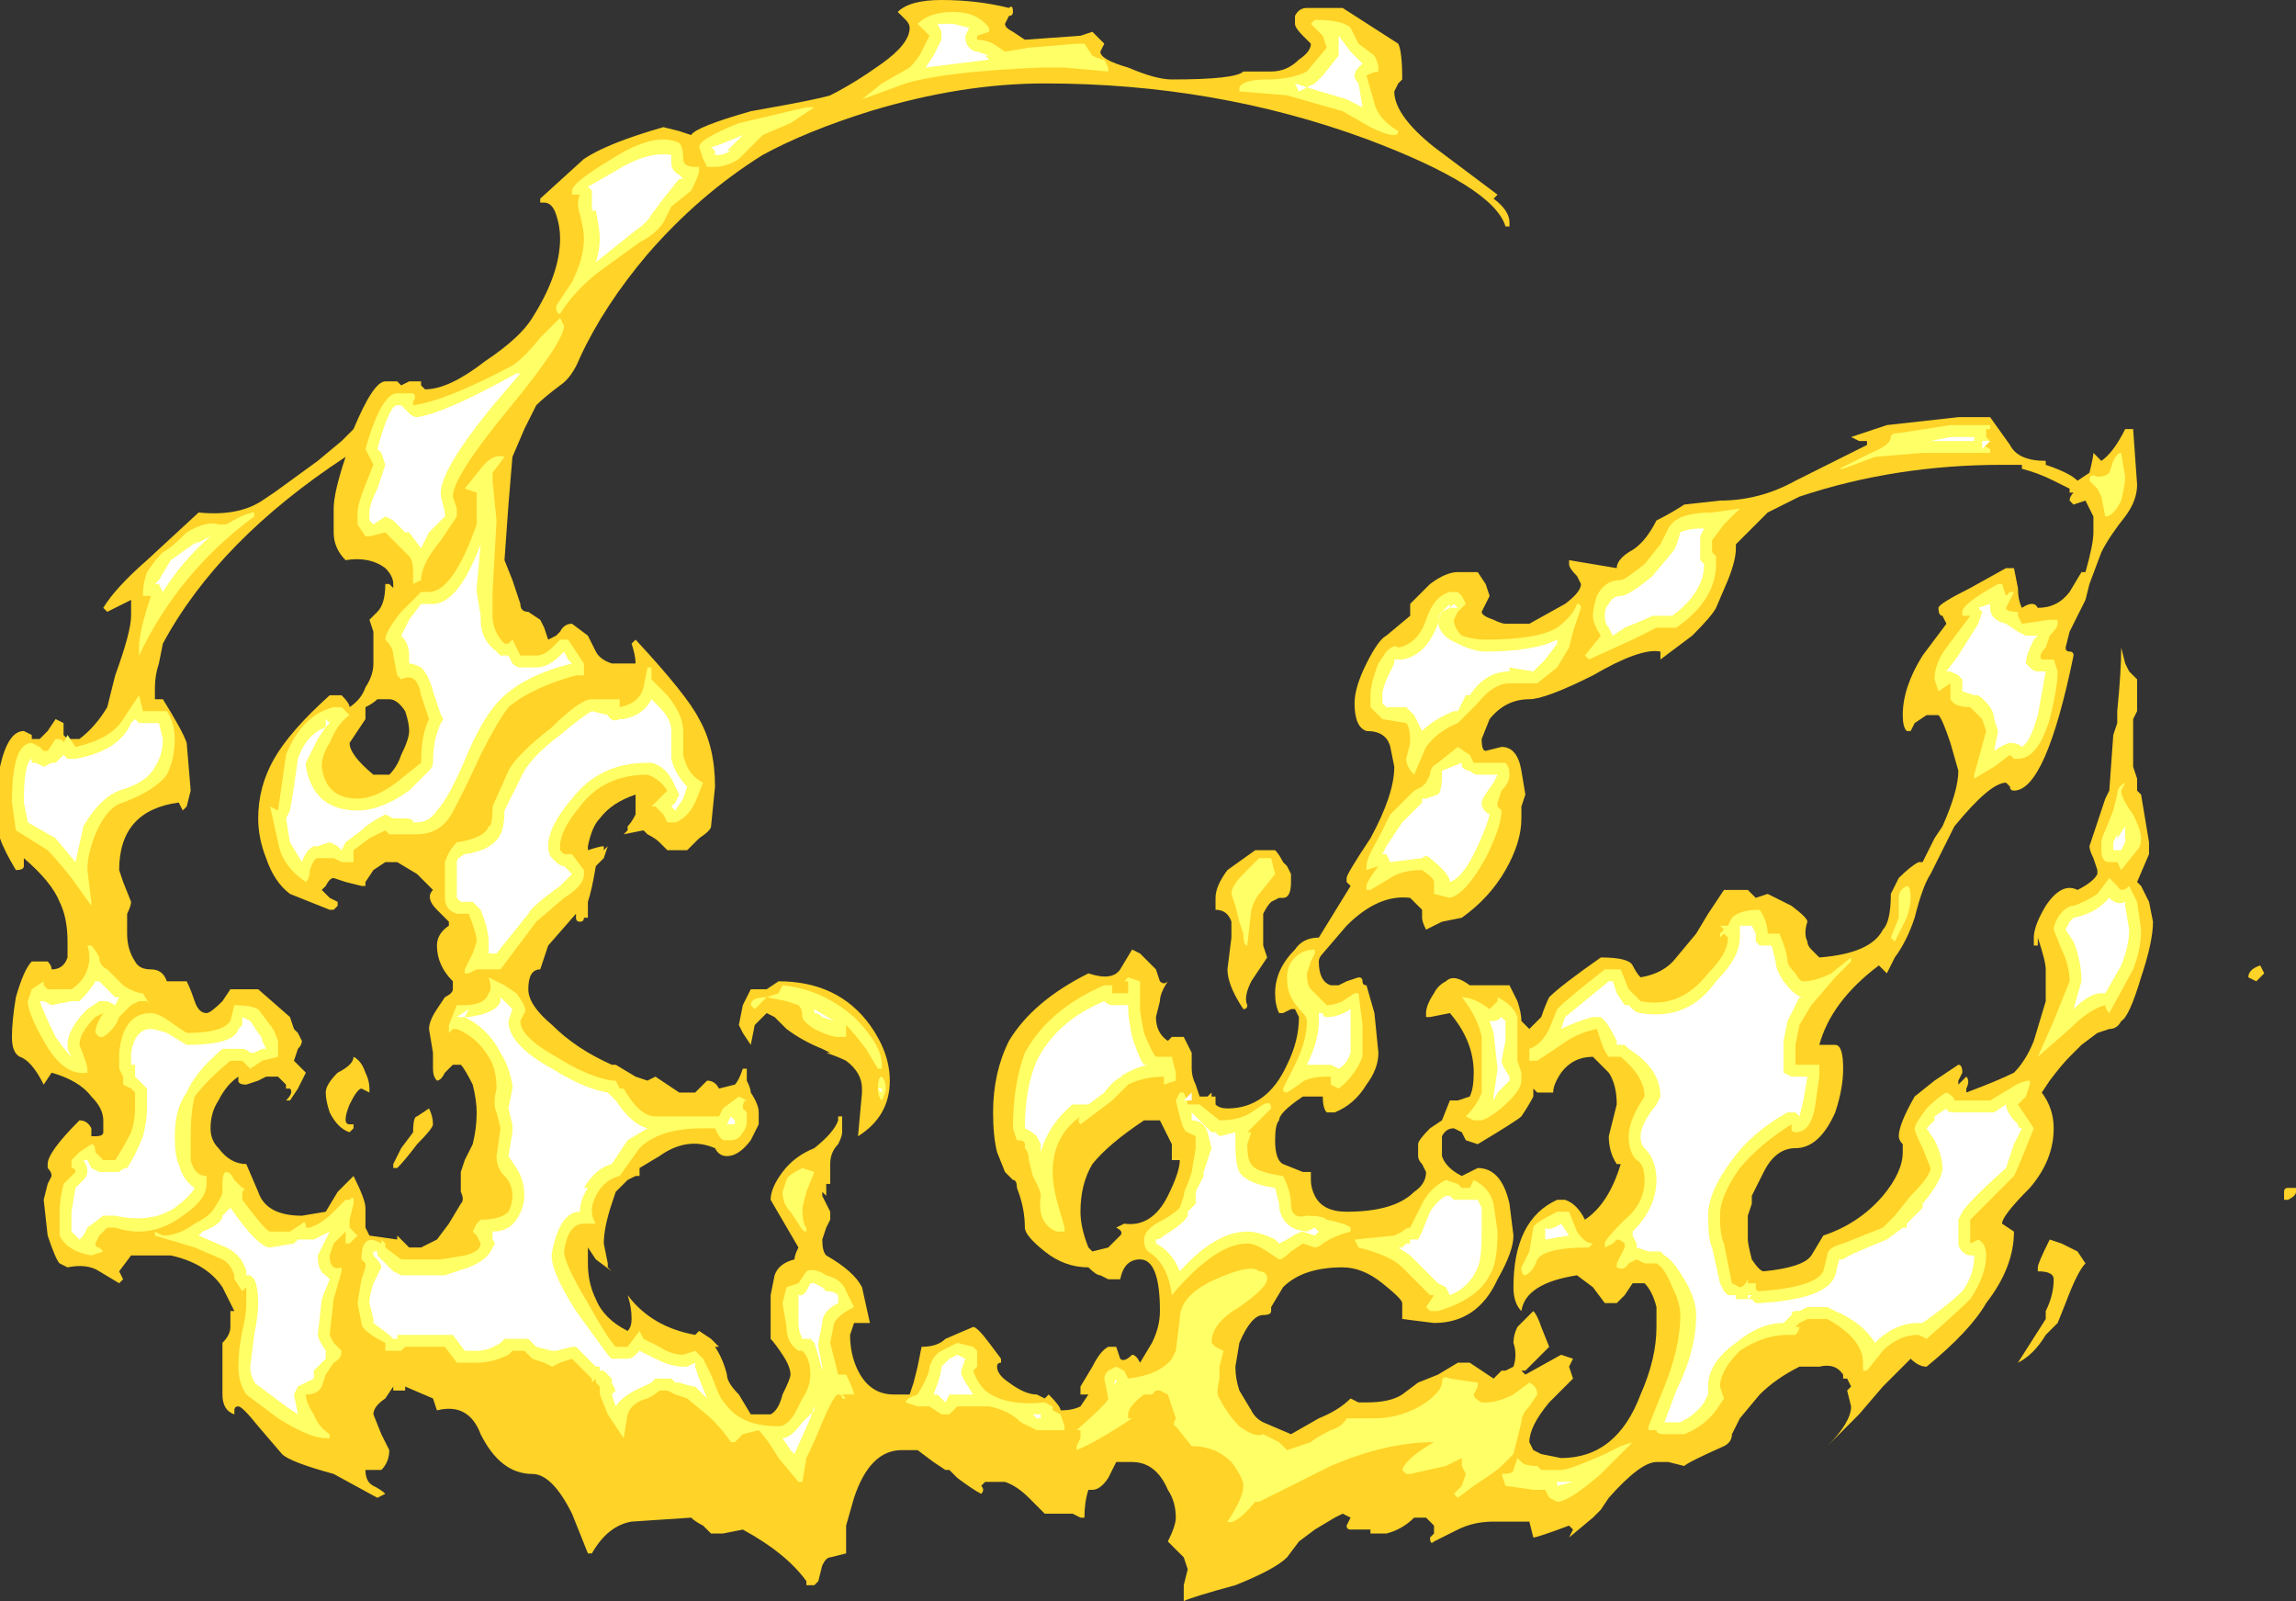 <?xml version="1.0" encoding="UTF-8" standalone="no"?>
<svg xmlns:ffdec="https://www.free-decompiler.com/flash" xmlns:xlink="http://www.w3.org/1999/xlink" ffdec:objectType="shape" height="20.15px" width="28.9px" xmlns="http://www.w3.org/2000/svg">
  <rect width="100%" height="100%" fill="#333333" stroke="none"/>
  <g transform="matrix(1.0, 0.0, 0.0, 1.0, 13.55, 20.0)">
    <path d="M12.9 -14.2 Q13.05 -14.3 13.2 -14.6 L13.3 -14.6 13.35 -13.9 Q13.35 -13.7 13.2 -13.5 13.0 -13.25 12.9 -13.05 L12.75 -12.65 12.7 -12.45 12.5 -12.05 12.45 -11.85 Q12.45 -11.8 12.5 -11.8 12.55 -11.8 12.55 -11.75 12.2 -10.05 11.8 -10.05 11.75 -10.05 11.75 -10.1 L11.7 -10.15 Q11.5 -10.15 11.05 -9.6 L10.75 -9.0 Q10.65 -8.85 10.55 -8.45 10.45 -8.15 10.3 -7.95 L10.2 -7.75 10.1 -7.85 Q9.5 -7.4 9.35 -6.85 L9.55 -6.85 Q9.65 -6.85 9.65 -6.55 9.65 -6.3 9.55 -6.0 9.35 -5.55 9.05 -5.55 8.8 -5.55 8.65 -5.25 L8.5 -4.95 8.5 -4.85 8.45 -4.7 8.45 -4.4 Q8.45 -4.35 8.5 -4.15 8.6 -4.0 8.65 -4.0 9.15 -4.05 9.25 -4.2 L9.4 -4.45 Q9.85 -4.6 10.15 -4.95 10.4 -5.25 10.4 -5.5 L10.4 -5.6 Q10.35 -5.65 10.35 -5.7 10.35 -5.85 10.55 -6.2 L10.8 -6.4 11.1 -6.6 Q11.15 -6.6 11.15 -6.5 L11.1 -6.4 11.1 -6.35 11.2 -6.45 Q11.25 -6.4 11.2 -6.3 L11.2 -6.25 Q11.6 -6.4 11.8 -6.5 11.95 -6.65 12.05 -6.9 L12.2 -7.4 12.2 -7.8 Q12.2 -7.9 12.1 -8.2 L12.1 -8.1 12.05 -8.1 12.05 -8.2 Q12.05 -8.35 12.2 -8.6 12.4 -8.9 12.6 -8.8 12.8 -8.9 12.85 -9.0 L12.85 -9.05 12.8 -9.2 Q12.75 -9.3 12.75 -9.35 L12.95 -9.95 13.0 -10.05 13.05 -10.75 13.1 -10.9 13.1 -11.05 Q13.15 -11.55 13.15 -11.85 L13.2 -11.65 13.25 -11.55 13.35 -11.45 13.35 -11.05 13.3 -10.95 13.3 -10.35 13.35 -10.2 13.35 -10.05 13.4 -10.0 13.5 -9.4 13.5 -9.35 Q13.5 -9.3 13.5 -9.25 L13.35 -8.9 13.4 -8.85 13.5 -8.65 13.55 -8.4 Q13.55 -8.15 13.4 -7.7 13.25 -7.2 13.15 -7.15 13.1 -7.05 13.0 -7.05 L12.85 -7.0 12.65 -6.85 12.5 -6.7 Q12.4 -6.6 12.25 -6.4 L12.15 -6.25 Q12.3 -6.05 12.3 -5.8 12.3 -5.4 12.0 -5.05 11.65 -4.7 11.65 -4.6 L11.8 -4.5 Q11.8 -4.05 11.45 -3.6 11.25 -3.25 10.7 -2.8 10.6 -2.8 10.5 -2.9 10.35 -2.75 10.15 -2.55 L9.85 -2.2 9.45 -1.8 Q9.75 -2.1 9.75 -2.3 L9.7 -2.5 9.75 -2.55 9.7 -2.65 9.65 -2.65 9.65 -2.7 Q9.55 -2.85 9.35 -2.8 L9.1 -2.8 Q8.8 -2.65 8.6 -2.45 L8.35 -2.15 8.25 -1.95 Q8.25 -1.85 8.15 -1.8 7.7 -1.6 7.65 -1.55 L7.45 -1.6 7.3 -1.6 Q7.1 -1.6 6.7 -1.15 L6.6 -1.0 6.5 -0.9 6.2 -0.65 6.25 -0.75 6.2 -0.8 Q5.8 -0.65 5.75 -0.65 L5.7 -0.85 5.25 -0.85 Q5.0 -0.85 4.8 -0.75 L4.5 -0.6 Q4.45 -0.55 4.45 -0.65 L4.5 -0.7 4.5 -0.8 4.4 -0.9 4.25 -0.9 Q4.1 -0.75 3.9 -0.7 L3.7 -0.7 3.7 -0.75 3.45 -0.75 Q3.4 -0.75 3.4 -0.8 L3.45 -0.9 3.35 -0.95 3.25 -0.9 3.0 -0.75 2.8 -0.6 2.65 -0.4 Q2.5 -0.25 2.0 -0.05 1.45 0.1 1.35 0.15 1.35 0.1 1.35 -0.05 L1.4 -0.25 1.35 -0.4 1.15 -0.6 Q1.25 -0.8 1.25 -0.9 1.25 -1.1 1.15 -1.25 1.0 -1.6 0.7 -1.6 L0.5 -1.6 0.4 -1.4 Q0.3 -1.25 0.2 -1.25 L0.15 -1.25 Q0.1 -1.1 0.1 -0.9 L0.05 -0.9 -0.05 -0.95 -0.4 -0.95 -0.6 -1.15 Q-0.75 -1.3 -0.9 -1.35 L-1.15 -1.35 -1.2 -1.3 Q-1.15 -1.25 -1.2 -1.2 -1.3 -1.25 -1.5 -1.4 L-1.6 -1.5 -1.65 -1.5 -1.8 -1.6 -2.0 -1.75 -2.2 -1.75 Q-2.6 -1.75 -2.8 -1.15 L-2.9 -0.8 -2.9 -0.45 -3.1 -0.4 Q-3.15 -0.4 -3.2 -0.3 L-3.25 -0.1 -3.3 -0.05 -3.4 -0.05 -3.4 -0.1 Q-3.65 -0.45 -4.2 -0.75 L-4.45 -0.7 -4.6 -0.7 -4.7 -0.8 Q-4.8 -0.85 -4.85 -0.9 L-5.6 -0.85 Q-5.9 -0.8 -6.1 -0.45 L-6.15 -0.45 -6.35 -0.95 Q-6.6 -1.45 -6.85 -1.45 -7.25 -1.45 -7.5 -1.95 -7.65 -2.35 -8.05 -2.25 L-8.1 -2.4 -8.45 -2.55 -8.45 -2.5 -8.6 -2.5 -8.6 -2.55 -8.7 -2.4 Q-8.85 -2.3 -8.85 -2.2 L-8.75 -1.95 -8.65 -1.75 Q-8.65 -1.6 -8.75 -1.5 L-8.95 -1.5 Q-8.95 -1.35 -8.85 -1.3 -8.75 -1.25 -8.7 -1.2 L-8.8 -1.15 -9.35 -1.45 Q-9.9 -1.6 -10.0 -1.7 L-10.3 -2.05 Q-10.5 -2.3 -10.55 -2.3 -10.6 -2.3 -10.6 -2.25 L-10.6 -2.2 Q-10.75 -2.25 -10.75 -2.45 L-10.75 -3.1 Q-10.65 -3.2 -10.65 -3.3 L-10.65 -3.5 -10.6 -3.5 -10.75 -3.8 Q-10.95 -4.1 -11.4 -4.2 L-11.9 -4.2 -12.05 -4.0 -12.0 -3.9 -12.05 -3.85 -12.3 -4.0 Q-12.45 -4.1 -12.7 -4.05 L-12.8 -4.1 Q-12.85 -4.15 -12.95 -4.45 L-13.0 -4.9 -12.95 -5.1 -12.9 -5.2 Q-12.9 -5.25 -12.95 -5.3 L-12.95 -5.35 Q-12.95 -5.5 -12.55 -5.9 -12.45 -5.9 -12.4 -5.8 L-12.4 -5.7 -12.35 -5.7 Q-12.25 -5.7 -12.25 -5.75 L-12.25 -5.9 Q-12.25 -6.05 -12.4 -6.2 -12.55 -6.4 -12.9 -6.5 L-13.0 -6.35 Q-13.15 -6.65 -13.3 -6.7 -13.4 -6.75 -13.4 -6.95 -13.4 -7.15 -13.35 -7.45 -13.25 -7.8 -13.15 -7.9 L-12.95 -7.9 Q-12.9 -7.85 -12.9 -7.8 -12.75 -7.8 -12.7 -7.95 L-12.7 -8.15 Q-12.7 -8.45 -12.8 -8.65 -12.9 -8.9 -13.25 -9.2 L-13.25 -9.1 Q-13.25 -9.05 -13.35 -9.05 -13.5 -9.3 -13.55 -9.45 L-13.55 -10.35 Q-13.45 -10.8 -13.25 -10.8 L-13.15 -10.75 -13.15 -10.7 -13.05 -10.7 -12.95 -10.8 -12.85 -10.95 -12.75 -10.9 -12.75 -10.75 -12.7 -10.7 -12.55 -10.7 Q-12.35 -10.85 -12.2 -11.1 L-12.1 -11.5 Q-11.9 -12.05 -11.9 -12.25 L-11.9 -12.45 -12.2 -12.3 -12.25 -12.35 Q-12.1 -12.6 -11.7 -12.95 L-11.05 -13.55 Q-10.55 -13.5 -10.25 -13.7 L-10.1 -13.8 -9.55 -14.2 -9.25 -14.45 -9.1 -14.6 Q-8.85 -15.2 -8.7 -15.2 L-8.55 -15.2 -8.5 -15.15 -8.4 -15.2 -8.25 -15.2 -8.25 -15.15 -8.2 -15.1 Q-7.9 -15.1 -7.45 -15.45 -7.0 -15.75 -6.85 -16.0 -6.5 -16.55 -6.5 -17.0 -6.5 -17.15 -6.55 -17.3 -6.6 -17.45 -6.7 -17.45 L-6.75 -17.45 -6.75 -17.5 -6.2 -18.0 Q-5.9 -18.2 -5.2 -18.4 L-5.0 -18.35 -4.85 -18.3 Q-4.8 -18.4 -4.1 -18.6 -3.25 -18.75 -3.1 -18.8 -2.8 -18.95 -2.45 -19.2 -2.1 -19.45 -2.1 -19.65 -2.1 -19.7 -2.15 -19.75 L-2.25 -19.85 Q-2.1 -20.0 -1.7 -20.0 -1.25 -20.0 -0.85 -19.9 -0.8 -19.95 -0.8 -19.85 -0.8 -19.8 -0.85 -19.8 L-0.9 -19.7 Q-0.9 -19.65 -0.8 -19.6 L-0.65 -19.5 0.05 -19.55 0.2 -19.6 0.35 -19.45 0.3 -19.35 Q0.3 -19.25 0.65 -19.15 1.0 -19.0 1.2 -19.0 2.0 -19.0 2.1 -19.1 2.15 -19.1 2.45 -19.1 2.65 -19.1 2.8 -19.25 2.95 -19.35 2.95 -19.45 L2.85 -19.55 Q2.75 -19.65 2.75 -19.7 L2.75 -19.8 Q2.8 -19.9 2.9 -19.9 L3.35 -19.9 4.05 -19.45 Q4.1 -19.35 4.1 -19.0 L4.05 -18.95 4.0 -18.85 Q4.0 -18.55 4.5 -18.15 L5.3 -17.55 5.25 -17.5 Q5.45 -17.35 5.45 -17.2 L5.45 -17.15 5.4 -17.15 Q5.25 -17.65 3.65 -18.25 1.75 -18.95 -0.4 -18.95 -1.45 -18.95 -2.6 -18.6 -3.4 -18.35 -3.95 -18.05 -4.75 -17.55 -5.4 -16.8 -5.95 -16.15 -6.25 -15.5 -6.35 -15.25 -6.5 -15.15 -6.7 -15.0 -6.8 -14.9 L-6.95 -14.6 -7.1 -14.25 -7.15 -13.65 -7.2 -12.95 -7.1 -12.7 -7.0 -12.4 Q-7.0 -12.3 -6.9 -12.3 L-6.75 -12.2 -6.7 -12.1 -6.65 -11.95 -6.55 -12.0 -6.5 -12.05 Q-6.45 -12.15 -6.35 -12.15 L-6.15 -12.0 -6.05 -11.8 Q-6.0 -11.7 -5.85 -11.65 L-5.55 -11.65 Q-5.55 -11.75 -5.6 -11.9 L-5.55 -11.95 Q-4.9 -11.25 -4.75 -10.95 -4.55 -10.6 -4.55 -10.1 L-4.6 -9.6 Q-4.6 -9.55 -4.75 -9.45 L-4.9 -9.3 -5.15 -9.3 -5.25 -9.4 Q-5.3 -9.45 -5.4 -9.5 L-5.45 -9.55 -5.7 -9.5 -5.65 -9.55 -5.65 -9.6 Q-5.6 -9.65 -5.55 -9.75 L-5.55 -10.0 Q-5.85 -9.9 -6.0 -9.7 -6.1 -9.6 -6.15 -9.35 L-6.15 -9.3 Q-6.0 -9.35 -5.95 -9.35 L-5.95 -9.3 -5.9 -9.35 -5.95 -9.2 -6.05 -9.1 Q-6.1 -8.8 -6.15 -8.65 L-6.15 -8.45 -6.2 -8.45 Q-6.2 -8.4 -6.25 -8.4 -6.3 -8.4 -6.3 -8.45 L-6.3 -8.5 -6.65 -8.1 Q-6.7 -7.95 -6.75 -7.8 -6.9 -7.8 -6.9 -7.55 -6.9 -7.35 -6.6 -7.1 -6.3 -6.8 -5.85 -6.6 L-5.8 -6.6 -5.55 -6.45 -5.4 -6.4 -5.3 -6.45 -5.0 -6.25 -4.8 -6.25 -4.65 -6.4 Q-4.55 -6.4 -4.5 -6.3 L-4.3 -6.35 Q-4.25 -6.4 -4.2 -6.55 L-4.15 -6.55 -4.15 -6.4 Q-4.1 -6.3 -4.1 -6.25 -4.0 -6.1 -4.0 -6.0 L-4.0 -5.85 -4.1 -5.65 Q-4.25 -5.45 -4.4 -5.45 -4.5 -5.45 -4.55 -5.55 -4.9 -5.7 -5.25 -5.45 L-5.5 -5.3 -5.5 -5.2 -5.55 -5.2 -5.65 -5.15 -5.8 -5.0 -5.85 -4.85 Q-5.95 -4.55 -5.95 -4.35 L-5.9 -4.1 -5.9 -4.05 -5.85 -4.0 -6.05 -4.15 -6.15 -4.3 -6.15 -4.1 Q-6.15 -3.85 -6.05 -3.65 -5.95 -3.4 -5.65 -3.25 -5.6 -3.3 -5.6 -3.4 -5.6 -3.55 -5.65 -3.7 -5.35 -3.3 -4.8 -3.2 L-4.75 -3.25 -4.6 -3.15 -4.5 -3.05 -4.55 -3.05 Q-4.45 -2.9 -4.4 -2.7 -4.4 -2.6 -4.25 -2.45 L-4.1 -2.2 -3.85 -2.2 Q-3.75 -2.25 -3.7 -2.45 -3.6 -2.65 -3.6 -2.7 -3.6 -2.8 -3.7 -2.95 -3.8 -3.1 -3.85 -3.15 L-3.85 -3.7 -3.8 -3.95 Q-3.75 -4.1 -3.55 -4.15 -3.55 -4.2 -3.5 -4.3 L-3.85 -4.9 Q-3.85 -5.05 -3.7 -5.25 -3.55 -5.45 -3.3 -5.55 -3.05 -5.75 -3.0 -5.9 L-3.0 -5.95 -2.95 -5.95 -2.95 -5.75 Q-2.95 -5.7 -3.0 -5.6 -3.1 -5.5 -3.1 -5.35 L-3.1 -5.1 -3.15 -5.1 -3.15 -4.95 -3.2 -5.0 -3.2 -4.95 -3.1 -4.75 -3.1 -4.65 -3.15 -4.55 -3.2 -4.4 Q-3.2 -4.25 -3.15 -4.2 -2.8 -4.0 -2.7 -3.8 L-2.6 -3.35 -2.8 -3.35 -2.85 -3.2 Q-2.85 -2.95 -2.75 -2.75 -2.6 -2.45 -2.3 -2.45 L-2.1 -2.45 -2.05 -2.6 -2.0 -2.8 -1.95 -3.05 Q-1.75 -3.05 -1.65 -3.15 L-1.3 -3.3 Q-1.25 -3.3 -1.1 -3.1 L-0.95 -2.9 -0.95 -2.85 Q-1.0 -2.85 -1.0 -2.8 -1.0 -2.7 -0.85 -2.6 -0.65 -2.45 -0.5 -2.45 L-0.4 -2.4 -0.35 -2.45 Q-0.2 -2.3 -0.2 -2.25 -0.05 -2.25 0.05 -2.3 L0.15 -2.45 Q0.1 -2.45 0.05 -2.45 L0.05 -2.55 0.2 -2.8 Q0.3 -3.0 0.4 -3.05 L0.5 -3.05 0.55 -2.9 Q0.6 -2.85 0.7 -2.95 0.75 -2.95 0.8 -2.85 L0.95 -3.1 Q1.05 -3.3 1.05 -3.5 1.05 -4.15 0.8 -4.15 0.6 -4.15 0.55 -3.9 L0.4 -3.9 0.3 -3.95 Q0.25 -3.95 0.15 -4.05 -0.15 -4.05 -0.4 -4.25 -0.65 -4.45 -0.65 -4.55 -0.65 -4.8 -0.75 -5.05 -0.75 -5.15 -0.8 -5.15 -0.85 -5.2 -0.9 -5.25 L-1.0 -5.5 Q-1.05 -5.7 -1.05 -6.0 -1.05 -6.5 -0.85 -6.9 -0.55 -7.4 0.15 -7.75 0.45 -7.65 0.55 -7.8 L0.7 -8.05 0.8 -8.0 1.0 -7.8 1.05 -7.65 Q1.1 -7.6 1.15 -7.65 1.05 -7.5 1.05 -7.4 L1.0 -7.2 Q1.0 -7.0 1.15 -6.9 L1.2 -6.95 1.35 -6.95 1.45 -6.75 1.45 -6.55 Q1.45 -6.45 1.5 -6.35 L1.55 -6.2 1.65 -6.2 1.7 -6.25 1.7 -6.2 1.75 -6.2 1.75 -6.1 Q1.8 -6.05 1.9 -6.05 2.4 -6.05 2.65 -6.6 2.8 -6.9 2.8 -7.2 L2.75 -7.3 2.7 -7.3 2.6 -7.25 2.55 -7.25 Q2.5 -7.35 2.5 -7.5 2.5 -7.8 2.75 -8.05 2.85 -8.2 3.05 -8.2 L3.45 -8.85 3.4 -8.9 3.4 -8.95 Q3.4 -9.0 3.7 -9.45 4.0 -10.0 4.0 -10.35 L3.95 -10.6 Q3.9 -10.8 3.65 -10.8 3.5 -10.85 3.5 -11.15 3.5 -11.35 3.65 -11.65 3.8 -11.95 3.9 -12.0 L4.2 -12.25 4.2 -12.4 4.45 -12.65 Q4.65 -12.8 4.8 -12.8 L5.05 -12.8 5.15 -12.65 5.2 -12.5 5.1 -12.3 Q5.1 -12.25 5.25 -12.2 5.35 -12.15 5.4 -12.15 L5.7 -12.15 6.15 -12.4 Q6.35 -12.55 6.35 -12.65 L6.3 -12.75 Q6.2 -12.85 6.2 -12.9 L6.2 -12.95 6.8 -12.85 Q6.8 -12.95 6.95 -13.05 7.15 -13.15 7.3 -13.45 7.5 -13.55 7.65 -13.65 L8.1 -13.7 Q8.6 -13.7 9.05 -13.95 L9.95 -14.4 9.95 -14.45 9.85 -14.45 9.75 -14.5 10.2 -14.65 11.1 -14.75 11.5 -14.75 11.75 -14.4 Q11.85 -14.2 12.2 -14.2 L12.2 -14.15 Q12.5 -14.05 12.6 -13.95 L12.75 -14.05 Q12.8 -14.25 12.8 -14.3 L12.9 -14.2 M8.7 -13.55 L8.3 -13.15 Q8.3 -13.2 8.3 -13.1 8.3 -12.95 8.2 -12.7 L8.05 -12.35 Q8.0 -12.25 7.75 -12.0 L7.35 -11.7 7.35 -11.8 Q7.1 -11.85 6.5 -11.5 5.9 -11.2 5.7 -11.2 5.4 -11.2 5.2 -10.95 L5.1 -10.7 Q5.1 -10.55 5.15 -10.55 L5.35 -10.6 Q5.55 -10.6 5.6 -10.3 L5.65 -10.0 5.6 -9.85 5.6 -9.7 Q5.6 -9.4 5.4 -9.05 5.2 -8.7 4.85 -8.45 L4.6 -8.4 4.4 -8.3 Q4.35 -8.4 4.35 -8.45 L4.35 -8.55 4.2 -8.7 Q3.8 -8.75 3.4 -8.35 L3.1 -8.0 Q3.05 -7.95 3.05 -7.9 3.05 -7.65 3.2 -7.6 L3.3 -7.6 3.4 -7.65 3.55 -7.7 Q3.6 -7.7 3.6 -7.65 3.6 -7.6 3.65 -7.6 L3.75 -7.25 3.8 -6.75 Q3.8 -6.55 3.65 -6.35 3.5 -6.1 3.25 -6.0 L3.15 -6.0 Q3.1 -6.05 3.1 -6.2 L2.85 -6.2 Q2.55 -6.0 2.55 -5.9 2.5 -5.85 2.5 -5.65 2.5 -5.4 2.6 -5.35 L2.85 -5.25 2.95 -5.25 2.95 -5.15 Q2.95 -5.05 3.0 -4.95 3.1 -4.75 3.4 -4.75 4.0 -4.75 4.25 -5.0 4.4 -5.1 4.4 -5.25 L4.35 -5.35 Q4.3 -5.4 4.3 -5.45 4.3 -5.5 4.3 -5.55 L4.3 -5.6 Q4.3 -5.65 4.45 -5.8 L4.6 -5.9 4.7 -6.15 4.8 -6.15 4.95 -6.2 Q5.0 -6.3 5.0 -6.5 5.0 -6.9 4.7 -7.25 L4.45 -7.2 4.4 -7.2 4.4 -7.25 Q4.4 -7.35 4.5 -7.5 4.55 -7.6 4.65 -7.65 4.75 -7.75 4.95 -7.6 L5.45 -7.6 5.55 -7.4 Q5.6 -7.25 5.6 -7.15 L5.7 -7.05 5.85 -7.2 Q5.9 -7.35 5.95 -7.45 6.1 -7.6 6.6 -7.95 6.95 -7.95 7.0 -7.85 7.05 -7.75 7.1 -7.7 7.4 -7.75 7.55 -7.95 L7.8 -8.25 7.95 -8.5 Q8.05 -8.65 8.15 -8.8 L8.45 -8.8 8.55 -8.7 8.7 -8.75 Q8.8 -8.7 9.0 -8.6 9.2 -8.45 9.2 -8.4 9.15 -8.25 9.2 -8.15 9.2 -8.1 9.25 -8.05 L9.35 -7.95 Q10.0 -8.0 10.15 -8.3 10.25 -8.4 10.25 -8.75 L10.35 -8.95 Q10.5 -9.1 10.6 -9.15 L10.65 -9.15 10.8 -9.45 10.9 -9.6 Q11.1 -10.05 11.1 -10.3 L11.0 -10.65 Q10.9 -10.95 10.85 -11.0 L10.7 -11.0 10.55 -10.9 10.5 -10.8 10.45 -10.8 Q10.4 -10.85 10.4 -11.0 10.4 -11.35 10.65 -11.75 L10.95 -12.15 10.9 -12.25 Q10.85 -12.25 10.85 -12.35 10.85 -12.4 11.25 -12.6 L11.7 -12.85 11.8 -12.85 11.85 -12.6 Q11.85 -12.45 11.9 -12.35 12.05 -12.45 12.1 -12.35 12.35 -12.35 12.5 -12.55 L12.65 -12.8 12.7 -12.8 Q12.8 -13.15 12.8 -13.3 L12.8 -13.5 Q12.75 -13.6 12.7 -13.7 L12.55 -13.65 12.5 -13.7 Q12.5 -13.75 12.55 -13.8 L12.5 -13.8 12.5 -13.85 12.3 -13.95 Q12.1 -14.05 11.9 -14.1 L11.9 -14.15 11.65 -14.15 Q10.3 -14.15 9.1 -13.75 L8.7 -13.55 M2.7 -9.0 L2.7 -8.9 Q2.7 -8.7 2.6 -8.7 L2.55 -8.7 2.45 -8.65 Q2.4 -8.6 2.35 -8.5 2.35 -8.35 2.35 -8.25 L2.35 -8.1 2.4 -7.95 2.2 -7.65 Q2.1 -7.45 2.15 -7.35 2.15 -7.3 2.1 -7.3 1.9 -7.6 1.9 -7.8 L1.95 -8.2 1.95 -8.4 Q1.9 -8.55 1.75 -8.55 L1.75 -8.7 Q1.75 -8.85 1.9 -9.05 L2.25 -9.3 2.5 -9.3 Q2.55 -9.25 2.6 -9.15 L2.65 -9.1 2.7 -9.0 M5.75 -6.2 Q5.7 -6.1 5.6 -5.95 5.55 -5.9 5.05 -5.6 L4.9 -5.65 4.85 -5.75 4.75 -5.8 Q4.65 -5.8 4.6 -5.7 L4.6 -5.45 Q4.65 -5.3 4.85 -5.2 L5.05 -5.3 Q5.35 -5.3 5.45 -4.85 L5.5 -4.45 Q5.5 -4.25 5.3 -3.9 5.05 -3.35 4.5 -3.35 L4.1 -3.4 4.1 -3.6 Q4.1 -3.65 3.85 -3.85 3.6 -4.05 3.35 -4.05 2.85 -4.05 2.6 -3.8 L2.45 -3.55 2.45 -3.5 Q2.45 -3.45 2.35 -3.45 2.2 -3.45 2.05 -3.1 L2.0 -2.8 Q2.0 -2.65 2.05 -2.5 L2.2 -2.25 Q2.25 -2.15 2.35 -2.1 L2.7 -1.95 3.05 -2.15 Q3.3 -2.25 3.45 -2.4 L3.55 -2.35 3.65 -2.35 Q3.95 -2.35 4.1 -2.45 L4.3 -2.6 4.55 -2.7 4.8 -2.85 4.95 -2.85 5.25 -2.65 5.35 -2.75 5.4 -2.75 5.5 -2.8 Q5.55 -2.95 5.5 -3.1 5.5 -3.2 5.55 -3.3 L5.75 -3.5 Q5.8 -3.45 5.85 -3.3 L5.95 -3.05 5.65 -2.75 5.6 -2.75 5.65 -2.7 6.1 -2.95 6.25 -2.9 6.2 -2.8 6.25 -2.65 5.95 -2.35 Q5.7 -2.05 5.7 -1.85 L5.75 -1.75 5.85 -1.7 6.1 -1.65 Q6.8 -1.65 7.1 -2.45 7.3 -2.9 7.3 -3.3 L7.3 -3.55 Q7.25 -3.75 7.15 -3.85 L7.0 -3.85 6.9 -3.7 6.8 -3.6 6.65 -3.6 6.5 -3.8 6.3 -3.95 Q5.65 -3.85 5.6 -3.5 5.5 -3.6 5.5 -3.8 5.5 -4.65 6.05 -4.9 L6.15 -4.9 Q6.3 -4.85 6.4 -4.65 6.7 -4.85 6.85 -5.35 L6.8 -5.35 Q6.7 -5.5 6.7 -5.7 L6.8 -6.1 Q6.8 -6.35 6.7 -6.5 L6.5 -6.7 Q6.25 -6.7 6.1 -6.5 6.0 -6.35 6.0 -6.25 L5.8 -6.25 5.75 -6.3 5.75 -6.2 M1.2 -5.55 L1.2 -5.6 1.05 -5.9 0.85 -5.9 Q0.4 -5.6 0.2 -5.35 0.05 -5.1 0.05 -4.75 0.05 -4.55 0.15 -4.3 L0.2 -4.25 0.4 -4.3 0.55 -4.45 Q0.6 -4.5 0.5 -4.55 L0.6 -4.6 Q0.95 -4.55 1.15 -4.95 1.3 -5.25 1.3 -5.4 L1.2 -5.4 1.2 -5.35 Q1.2 -5.4 1.2 -5.45 L1.2 -5.55 M14.95 -7.75 L14.85 -7.65 14.75 -7.7 Q14.75 -7.8 14.9 -7.85 L14.95 -7.75 M15.25 -4.9 L15.2 -4.9 15.2 -5.0 Q15.2 -5.05 15.25 -5.05 L15.35 -5.05 15.35 -5.0 Q15.35 -4.95 15.25 -4.9 M12.1 -4.05 Q12.1 -4.1 12.25 -4.4 L12.4 -4.35 12.6 -4.25 12.7 -4.1 Q12.6 -4.0 12.45 -3.6 L12.35 -3.35 12.2 -3.2 Q12.05 -2.95 11.85 -2.85 L12.2 -3.4 12.2 -3.5 Q12.3 -3.7 12.3 -3.9 12.3 -4.0 12.1 -4.0 L12.1 -4.05 M-11.6 -11.2 L-11.5 -11.2 Q-11.25 -10.8 -11.2 -10.65 L-11.15 -10.05 -11.2 -9.85 -11.25 -9.8 -11.3 -9.9 Q-12.05 -9.8 -12.05 -9.05 L-12.0 -8.9 -11.9 -8.65 Q-11.9 -8.6 -11.95 -8.5 L-11.95 -8.25 Q-11.95 -8.05 -11.85 -7.9 -11.8 -7.8 -11.65 -7.8 -11.5 -7.8 -11.45 -7.65 L-11.2 -7.65 Q-11.15 -7.55 -11.1 -7.4 -11.05 -7.25 -10.95 -7.25 -10.9 -7.25 -10.75 -7.4 L-10.65 -7.55 -10.3 -7.55 -9.9 -7.2 -9.85 -7.05 -9.8 -7.0 -9.75 -6.9 Q-9.75 -6.85 -9.8 -6.8 L-9.85 -6.65 -9.7 -6.5 -9.8 -6.3 -9.9 -6.15 -9.95 -6.15 Q-9.85 -6.25 -9.9 -6.3 L-9.95 -6.3 -9.95 -6.35 -10.05 -6.45 -10.2 -6.45 -10.3 -6.4 -10.45 -6.35 Q-10.55 -6.35 -10.55 -6.4 L-10.55 -6.45 Q-10.7 -6.35 -10.8 -6.15 -10.9 -6.0 -10.9 -5.8 -10.9 -5.65 -10.8 -5.55 -10.65 -5.35 -10.45 -5.35 L-10.3 -5.0 Q-10.2 -4.7 -9.75 -4.7 L-9.45 -4.75 -9.3 -5.0 -9.1 -5.2 Q-8.95 -4.9 -8.95 -4.8 L-8.95 -4.55 -8.9 -4.45 -8.55 -4.4 -8.55 -4.45 -8.4 -4.3 -8.25 -4.3 -8.05 -4.4 -7.9 -4.6 -7.75 -4.85 Q-7.7 -4.9 -7.75 -5.0 L-7.75 -5.25 -7.7 -5.4 -7.6 -5.6 Q-7.55 -5.8 -7.55 -6.0 -7.55 -6.15 -7.6 -6.35 -7.7 -6.55 -7.75 -6.6 L-7.85 -6.6 -7.95 -6.5 Q-8.0 -6.4 -8.05 -6.4 -8.1 -6.45 -8.1 -6.55 L-8.1 -6.75 -8.15 -7.05 Q-8.15 -7.15 -8.05 -7.3 L-7.95 -7.45 Q-7.85 -7.5 -7.85 -7.55 L-7.85 -7.65 Q-8.05 -7.85 -8.05 -8.1 -8.05 -8.25 -7.9 -8.35 L-7.9 -8.4 -8.05 -8.55 Q-8.2 -8.7 -8.1 -8.8 L-8.3 -9.0 -8.55 -9.15 -8.7 -9.15 -8.85 -9.05 -8.95 -8.9 -8.95 -8.85 -9.0 -8.85 -9.2 -8.9 -9.35 -8.95 Q-9.4 -8.95 -9.45 -8.85 L-9.5 -8.8 -9.4 -8.7 -9.3 -8.65 -9.3 -8.6 -9.35 -8.55 -9.4 -8.55 -9.9 -8.75 Q-10.1 -8.9 -10.2 -9.2 -10.3 -9.45 -10.3 -9.7 -10.3 -10.1 -10.1 -10.45 -9.9 -10.8 -9.4 -11.25 L-9.25 -11.25 Q-9.15 -11.15 -9.15 -11.1 -9.0 -11.2 -8.95 -11.35 -8.85 -11.5 -8.85 -11.65 L-8.85 -12.05 -8.9 -12.2 -8.8 -12.3 Q-8.7 -12.4 -8.7 -12.65 L-8.65 -12.65 -8.6 -12.6 -8.6 -12.65 Q-8.6 -12.75 -8.7 -12.85 -8.9 -13.0 -9.2 -12.95 -9.35 -13.1 -9.35 -13.3 L-9.35 -13.6 Q-9.35 -13.8 -9.2 -14.25 -10.8 -13.2 -11.5 -11.9 L-11.55 -11.65 Q-11.6 -11.5 -11.6 -11.35 -11.6 -11.25 -11.6 -11.2 M-3.75 -7.65 Q-3.0 -7.65 -2.6 -7.1 -2.35 -6.75 -2.35 -6.4 -2.35 -5.95 -2.75 -5.7 L-2.7 -6.25 -2.7 -6.3 Q-2.7 -6.5 -2.9 -6.65 -3.0 -6.7 -3.15 -6.75 L-3.1 -6.75 -3.2 -6.8 Q-3.45 -6.9 -3.65 -7.05 L-3.8 -7.2 -3.9 -7.25 -4.05 -7.1 -4.1 -6.85 -4.2 -7.0 -4.25 -7.1 -4.2 -7.35 -4.1 -7.55 -3.9 -7.55 -3.75 -7.65 M-8.65 -11.2 L-8.8 -11.2 Q-8.85 -11.15 -8.95 -11.1 L-8.95 -10.95 -9.15 -10.65 Q-9.15 -10.5 -8.85 -10.25 L-8.65 -10.25 Q-8.55 -10.35 -8.5 -10.5 -8.4 -10.7 -8.4 -10.8 -8.4 -10.9 -8.45 -11.05 -8.55 -11.2 -8.65 -11.2 M-8.15 -6.05 Q-8.1 -5.95 -8.1 -5.85 -8.1 -5.8 -8.3 -5.6 -8.45 -5.4 -8.55 -5.3 L-8.6 -5.3 -8.6 -5.35 -8.5 -5.55 -8.35 -5.75 Q-8.35 -5.95 -8.3 -5.95 L-8.15 -6.05 M-9.1 -6.7 Q-9.0 -6.65 -8.95 -6.5 -8.9 -6.4 -8.9 -6.3 L-8.9 -6.25 -9.0 -6.3 Q-9.05 -6.3 -9.15 -6.1 -9.25 -5.85 -9.15 -5.85 L-9.1 -5.85 -9.1 -5.8 -9.15 -5.75 Q-9.3 -5.8 -9.4 -6.0 -9.45 -6.15 -9.45 -6.25 -9.45 -6.35 -9.3 -6.5 -9.1 -6.6 -9.1 -6.7" fill="#ffd327" fill-rule="evenodd" stroke="none"/>
    <path d="M13.15 -14.3 L13.2 -14.0 Q13.2 -13.9 13.15 -13.7 13.05 -13.5 12.95 -13.5 L12.9 -13.75 12.85 -13.85 12.75 -13.95 Q12.75 -14.05 12.85 -14.0 12.95 -14.0 13.0 -14.05 L13.05 -14.2 Q13.1 -14.3 13.15 -14.3 M2.95 -19.7 L3.0 -19.75 Q3.35 -19.75 3.45 -19.65 L3.55 -19.45 3.75 -19.3 Q3.8 -19.2 3.8 -19.15 L3.8 -19.1 Q3.75 -19.1 3.65 -19.05 L3.75 -18.7 Q3.8 -18.5 4.05 -18.35 4.05 -18.3 4.0 -18.3 3.9 -18.3 3.7 -18.4 L3.35 -18.6 2.65 -18.8 2.05 -18.85 2.05 -18.9 Q2.1 -19.0 2.4 -19.0 2.7 -19.0 2.9 -19.1 L3.15 -19.4 3.1 -19.55 2.95 -19.7 M0.1 -19.45 L0.2 -19.3 Q0.3 -19.25 0.35 -19.25 L0.4 -19.15 0.4 -19.1 -0.15 -19.15 -0.45 -19.15 Q-1.65 -19.1 -2.15 -18.95 L-2.7 -18.75 -2.45 -18.95 -2.1 -19.15 Q-2.0 -19.25 -1.95 -19.35 L-1.85 -19.55 -2.0 -19.7 Q-1.85 -19.85 -1.55 -19.85 -1.25 -19.85 -1.1 -19.65 L-1.1 -19.6 -1.25 -19.55 -1.25 -19.5 Q-1.15 -19.5 -1.05 -19.45 L-0.9 -19.35 -0.6 -19.4 0.0 -19.45 0.1 -19.45 M10.35 -14.55 L11.0 -14.65 11.5 -14.65 11.5 -14.6 11.45 -14.6 11.45 -14.5 11.5 -14.45 11.45 -14.4 11.4 -14.4 11.5 -14.35 11.5 -14.3 10.65 -14.3 10.05 -14.25 9.65 -14.1 9.6 -14.1 10.0 -14.3 Q10.25 -14.4 10.25 -14.5 10.25 -14.55 10.35 -14.55 M11.25 -12.25 L11.15 -12.25 11.15 -12.3 Q11.15 -12.4 11.6 -12.65 L11.65 -12.65 11.7 -12.5 11.75 -12.55 11.8 -12.55 11.7 -12.35 Q11.7 -12.3 11.85 -12.3 L11.85 -12.25 11.9 -12.15 12.25 -12.2 12.35 -12.2 Q12.35 -12.25 12.35 -12.15 12.35 -12.1 12.25 -12.0 L12.2 -11.85 Q12.1 -11.75 12.15 -11.7 L12.3 -11.7 12.35 -11.55 Q12.35 -11.35 12.25 -10.95 12.1 -10.45 11.85 -10.45 L11.8 -10.45 11.75 -10.5 11.55 -10.35 11.3 -10.2 11.3 -10.25 11.45 -10.8 11.4 -10.95 11.25 -11.1 Q11.05 -11.1 11.0 -11.2 11.0 -11.25 11.0 -11.3 L11.0 -11.4 10.85 -11.3 10.8 -11.45 Q10.8 -11.65 10.95 -11.85 L11.25 -12.25 M8.35 -13.6 L8.15 -13.4 8.0 -13.2 8.0 -13.05 8.05 -13.0 8.05 -12.9 Q8.05 -12.45 7.55 -12.1 L7.3 -12.1 7.0 -11.95 6.45 -11.7 6.4 -11.75 6.6 -12.0 Q6.5 -12.15 6.5 -12.25 6.5 -12.35 6.55 -12.5 6.65 -12.7 6.85 -12.7 6.9 -12.7 7.15 -12.9 L7.35 -13.15 7.45 -13.35 Q7.55 -13.55 8.0 -13.55 L8.35 -13.6 M6.3 -12.2 L6.25 -12.05 6.2 -11.85 6.05 -11.6 5.8 -11.4 5.45 -11.4 Q5.25 -11.4 5.05 -11.15 L4.8 -10.9 Q4.55 -10.8 4.4 -10.6 L4.25 -10.25 Q4.15 -10.35 4.15 -10.45 L4.2 -10.65 Q4.2 -10.85 4.15 -10.9 L3.85 -10.95 3.7 -11.1 3.7 -11.25 Q3.7 -11.4 3.8 -11.65 L3.9 -11.8 Q4.0 -11.9 4.05 -11.85 4.3 -11.9 4.4 -12.2 4.5 -12.5 4.7 -12.55 L4.8 -12.55 4.85 -12.5 4.9 -12.4 4.8 -12.3 4.75 -12.2 Q4.75 -12.1 4.85 -12.0 5.0 -11.95 5.15 -11.95 5.8 -11.95 6.05 -12.1 6.25 -12.25 6.3 -12.4 6.35 -12.4 6.35 -12.35 L6.3 -12.2 M7.1 -7.4 Q7.6 -7.3 7.95 -7.75 8.2 -8.0 8.2 -8.2 L8.15 -8.25 8.1 -8.2 8.1 -8.25 8.15 -8.3 8.1 -8.35 8.2 -8.35 8.25 -8.45 Q8.35 -8.55 8.6 -8.55 8.7 -8.4 8.7 -8.25 L8.85 -8.25 Q8.95 -8.0 8.95 -7.9 8.95 -7.85 9.05 -7.75 9.1 -7.65 9.15 -7.65 9.3 -7.65 9.5 -7.75 L9.75 -7.95 9.75 -7.9 9.55 -7.7 9.25 -7.35 9.1 -7.1 9.05 -6.85 9.05 -6.6 9.35 -6.6 9.35 -6.45 9.3 -6.1 Q9.25 -5.75 9.05 -5.75 9.0 -5.75 9.0 -5.8 L9.0 -5.85 Q8.6 -5.6 8.35 -5.3 8.1 -4.95 8.1 -4.7 8.1 -4.45 8.15 -4.35 L8.25 -3.85 8.35 -3.8 Q8.4 -3.8 8.45 -3.9 L8.45 -3.85 8.55 -3.85 8.55 -3.8 Q8.55 -3.75 8.6 -3.75 9.3 -3.8 9.4 -4.0 L9.45 -4.2 Q9.45 -4.3 9.65 -4.35 L10.15 -4.55 10.3 -4.7 10.5 -4.95 Q10.75 -5.2 10.75 -5.3 L10.65 -5.55 Q10.55 -5.75 10.55 -5.8 10.55 -5.85 10.7 -6.05 10.85 -6.2 10.95 -6.25 11.05 -6.2 11.05 -6.15 L11.5 -6.15 11.75 -6.3 Q11.9 -6.4 12.0 -6.4 12.0 -6.45 12.0 -6.35 L11.95 -6.2 11.85 -6.1 12.05 -5.8 11.95 -5.55 Q11.85 -5.3 11.8 -5.2 11.4 -4.8 11.25 -4.65 L11.25 -4.35 11.35 -4.4 Q11.45 -4.35 11.45 -4.2 11.45 -3.95 11.25 -3.65 11.1 -3.5 10.7 -3.15 L10.6 -3.2 Q10.35 -3.2 10.15 -3.0 L9.95 -2.75 9.9 -2.75 Q9.9 -2.8 9.9 -2.85 9.9 -3.15 9.45 -3.4 L9.2 -3.4 9.1 -3.35 9.05 -3.3 9.1 -3.3 Q9.1 -3.25 9.05 -3.2 L8.95 -3.2 Q8.65 -3.2 8.35 -3.0 8.1 -2.75 8.1 -2.55 L8.15 -2.4 8.05 -2.25 Q7.9 -2.05 7.65 -1.95 L7.4 -1.95 Q7.3 -1.95 7.3 -2.0 L7.2 -2.0 7.2 -2.05 7.4 -2.55 Q7.6 -3.05 7.6 -3.45 7.6 -3.6 7.5 -3.8 7.4 -4.05 7.3 -4.1 L7.15 -4.1 7.05 -4.15 6.95 -4.1 Q6.9 -4.0 6.8 -4.05 L6.8 -4.1 6.9 -4.3 6.9 -4.35 Q6.85 -4.4 6.8 -4.4 L6.75 -4.35 6.65 -4.3 6.65 -4.35 Q6.65 -4.4 6.9 -4.65 7.15 -4.85 7.15 -5.15 7.15 -5.35 7.05 -5.4 6.95 -5.5 6.95 -5.7 6.95 -5.9 7.15 -6.2 7.15 -6.45 6.85 -6.7 L6.7 -6.7 Q6.65 -6.75 6.6 -6.9 L6.55 -7.05 Q6.3 -7.0 6.1 -6.85 L5.8 -6.65 5.7 -6.65 5.7 -6.8 Q5.85 -6.85 5.95 -7.05 L6.05 -7.3 Q6.2 -7.45 6.65 -7.8 L6.85 -7.8 6.95 -7.55 7.1 -7.4 M10.3 -8.15 L10.25 -8.2 10.35 -8.45 10.35 -8.7 Q10.35 -8.8 10.45 -8.85 10.5 -8.85 10.5 -8.7 10.5 -8.6 10.45 -8.45 L10.3 -8.15 M2.3 -9.2 L2.45 -9.2 2.5 -9.0 2.3 -8.75 Q2.25 -8.7 2.2 -8.55 L2.15 -8.1 Q2.1 -8.1 2.1 -8.25 L2.05 -8.4 2.0 -8.6 1.95 -8.75 Q1.95 -8.85 2.1 -9.0 L2.3 -9.2 M0.65 -7.6 L0.65 -7.65 0.6 -7.65 0.65 -7.7 0.8 -7.65 0.8 -7.3 Q0.8 -7.25 0.85 -7.0 0.95 -6.75 1.0 -6.7 L1.2 -6.7 1.25 -6.5 1.25 -6.4 1.1 -6.35 Q1.1 -6.4 1.1 -6.45 0.85 -6.45 0.65 -6.35 L0.45 -6.15 0.05 -5.85 Q0.0 -5.9 0.05 -5.95 -0.3 -5.7 -0.3 -5.25 -0.3 -5.1 -0.25 -4.9 L-0.15 -4.55 -0.15 -4.5 -0.25 -4.5 Q-0.5 -4.6 -0.45 -4.95 -0.45 -5.0 -0.5 -5.1 L-0.55 -5.2 -0.6 -5.4 Q-0.6 -5.5 -0.65 -5.55 L-0.65 -5.6 Q-0.65 -5.65 -0.75 -5.65 L-0.8 -5.8 Q-0.8 -6.35 -0.65 -6.75 -0.35 -7.3 0.35 -7.6 L0.45 -7.6 0.45 -7.5 0.65 -7.5 0.65 -7.6 M2.7 -7.45 Q2.65 -7.55 2.65 -7.7 2.65 -7.85 2.75 -7.95 2.85 -8.05 3.0 -8.05 3.0 -8.1 3.0 -8.0 L2.95 -7.9 2.9 -7.75 Q2.9 -7.6 2.95 -7.55 3.0 -7.5 3.15 -7.35 3.25 -7.35 3.35 -7.4 L3.5 -7.5 3.55 -7.5 3.6 -7.1 Q3.6 -6.8 3.6 -6.7 3.5 -6.45 3.3 -6.3 L3.2 -6.35 3.2 -6.45 3.15 -6.45 Q2.9 -6.45 2.8 -6.35 L2.65 -6.25 Q2.6 -6.25 2.6 -6.3 L2.75 -6.6 Q2.9 -6.9 2.9 -7.15 2.9 -7.2 2.85 -7.25 2.75 -7.35 2.7 -7.45 M5.35 -9.8 Q5.35 -9.6 5.15 -9.2 4.9 -8.75 4.7 -8.7 L4.5 -8.75 Q4.5 -8.8 4.5 -8.9 4.5 -8.95 4.35 -9.05 4.1 -9.05 3.95 -8.95 L3.7 -8.8 3.65 -8.8 3.65 -8.85 Q3.65 -8.9 3.8 -9.1 L3.65 -9.05 3.65 -9.1 Q3.65 -9.2 3.8 -9.45 L3.95 -9.75 4.25 -10.05 4.35 -10.1 4.4 -10.15 4.45 -10.25 Q4.45 -10.35 4.55 -10.4 L4.8 -10.6 4.95 -10.5 5.0 -10.4 5.4 -10.4 Q5.45 -10.35 5.45 -10.25 5.45 -10.15 5.35 -10.05 L5.3 -9.9 5.3 -9.85 5.35 -9.8 M4.85 -7.45 Q5.0 -7.45 5.2 -7.3 L5.3 -7.4 5.3 -7.45 Q5.5 -7.35 5.55 -7.2 L5.55 -6.65 5.6 -6.5 5.6 -6.4 Q5.6 -6.3 5.45 -6.15 5.25 -5.95 5.1 -5.9 L5.0 -5.9 4.9 -5.95 Q5.05 -6.1 5.1 -6.25 L5.1 -6.95 Q5.05 -7.2 4.85 -7.45 M4.2 -4.55 L4.35 -4.85 Q4.45 -5.05 4.65 -5.15 L4.8 -5.1 4.85 -5.05 4.95 -5.05 5.0 -5.15 Q5.2 -5.05 5.25 -4.85 L5.3 -4.5 Q5.3 -4.1 5.2 -3.95 5.05 -3.65 4.55 -3.5 L4.45 -3.5 4.4 -3.55 4.5 -3.7 4.45 -3.7 4.1 -4.05 Q3.95 -4.2 3.55 -4.3 L3.5 -4.4 4.0 -4.45 4.1 -4.5 Q4.15 -4.55 4.2 -4.55 M3.15 -4.65 Q3.4 -4.6 3.45 -4.55 L3.45 -4.5 Q3.25 -4.45 3.1 -4.35 3.05 -4.3 3.0 -4.3 L2.85 -4.35 2.7 -4.25 Q2.6 -4.15 2.55 -4.15 L2.4 -4.25 Q2.25 -4.35 2.15 -4.35 1.75 -4.35 1.2 -3.7 1.15 -4.1 0.9 -4.25 0.85 -4.3 0.85 -4.4 0.85 -4.5 1.0 -4.6 1.2 -4.7 1.3 -4.8 L1.35 -4.95 Q1.35 -5.0 1.4 -5.1 L1.45 -5.25 1.5 -5.55 1.5 -5.7 1.4 -5.75 Q1.35 -5.75 1.3 -5.95 L1.25 -6.15 1.3 -6.25 1.35 -6.25 Q1.4 -6.15 1.4 -6.1 L1.55 -6.1 1.8 -5.9 Q2.05 -5.9 2.2 -6.0 L2.35 -6.1 Q2.45 -6.15 2.45 -6.05 L2.15 -5.75 2.2 -5.75 2.15 -5.6 Q2.15 -5.4 2.2 -5.35 2.25 -5.25 2.6 -5.2 2.7 -5.0 2.7 -4.85 2.7 -4.65 2.9 -4.7 3.1 -4.7 3.15 -4.65 M5.65 -3.95 Q5.6 -3.95 5.6 -4.05 L5.7 -4.25 5.75 -4.55 Q5.75 -4.6 6.05 -4.75 L6.2 -4.75 6.3 -4.5 Q6.4 -4.35 6.5 -4.35 L6.45 -4.3 Q5.9 -4.3 5.8 -4.15 5.75 -4.0 5.65 -3.95 M2.4 -3.9 Q2.4 -3.8 2.05 -3.55 1.7 -3.35 1.7 -3.1 L1.75 -3.05 1.85 -3.0 1.8 -2.8 1.8 -2.65 Q1.75 -2.45 1.8 -2.4 1.9 -2.2 2.05 -2.05 2.25 -1.9 2.35 -1.95 L2.55 -1.85 2.65 -1.75 2.95 -1.85 Q3.0 -1.9 3.2 -2.0 3.35 -2.05 3.4 -2.15 L3.75 -2.15 Q4.1 -2.15 4.4 -2.35 4.6 -2.5 4.6 -2.6 4.6 -2.7 4.7 -2.65 L5.05 -2.6 5.05 -2.55 5.0 -2.45 Q5.0 -2.4 5.1 -2.35 L5.15 -2.35 Q5.3 -2.35 5.5 -2.45 L5.7 -2.6 Q5.8 -2.55 5.8 -2.45 L5.7 -2.3 Q5.6 -2.2 5.6 -2.1 L5.5 -1.7 5.35 -1.55 Q5.3 -1.5 5.15 -1.4 L5.0 -1.3 4.8 -1.15 4.75 -1.2 4.85 -1.3 4.9 -1.45 4.85 -1.55 4.85 -1.65 4.65 -1.55 4.2 -1.45 4.15 -1.45 4.1 -1.5 Q4.15 -1.65 4.5 -1.85 3.9 -1.85 3.2 -1.55 L2.3 -1.1 2.25 -1.1 Q2.0 -0.8 1.9 -0.85 2.1 -1.15 2.1 -1.3 2.1 -1.4 1.95 -1.6 1.75 -1.8 1.45 -1.8 L1.25 -2.05 Q1.2 -2.05 1.25 -2.15 L1.15 -2.45 1.05 -2.5 1.0 -2.5 0.95 -2.45 0.85 -2.45 Q0.65 -2.3 0.65 -2.2 L0.65 -2.15 0.7 -2.15 Q0.25 -1.85 0.0 -1.75 L0.0 -1.8 0.05 -1.9 0.05 -2.0 0.0 -2.0 Q0.4 -2.35 0.4 -2.4 L0.35 -2.65 Q0.35 -2.7 0.4 -2.75 L0.5 -2.8 0.6 -2.75 0.65 -2.65 Q1.05 -2.7 1.2 -2.9 L1.25 -3.0 1.3 -3.4 Q1.3 -3.7 1.75 -3.9 2.2 -4.1 2.3 -4.0 2.4 -4.0 2.4 -3.9 M5.55 -1.65 L5.6 -1.6 Q5.65 -1.55 5.8 -1.55 L5.85 -1.5 6.1 -1.5 Q6.2 -1.5 6.65 -1.7 L6.85 -1.8 7.0 -1.85 6.6 -1.45 Q6.2 -1.1 6.05 -1.1 L5.95 -1.15 5.9 -1.25 5.75 -1.25 5.4 -1.3 5.35 -1.45 Q5.5 -1.45 5.5 -1.5 L5.55 -1.65 M13.1 -10.0 Q13.1 -10.1 13.2 -10.15 L13.15 -10.05 Q13.15 -9.95 13.3 -9.75 13.4 -9.55 13.4 -9.45 13.4 -9.35 13.35 -9.3 L13.15 -9.05 13.1 -9.15 13.0 -9.15 Q12.9 -9.15 12.9 -9.3 L12.9 -9.4 Q12.9 -9.45 12.95 -9.55 L13.05 -9.8 13.1 -10.0 M12.55 -8.6 Q12.7 -8.65 12.85 -8.75 L13.0 -8.95 13.1 -8.85 Q13.15 -8.75 13.25 -8.85 L13.35 -8.65 13.4 -8.3 Q13.4 -8.05 13.3 -7.8 L13.0 -7.25 Q12.95 -7.3 12.95 -7.35 12.75 -7.3 12.5 -7.05 L12.1 -6.7 12.3 -7.15 12.5 -7.65 Q12.5 -7.85 12.4 -8.05 L12.3 -8.3 Q12.3 -8.35 12.35 -8.45 12.45 -8.6 12.55 -8.6 M-8.9 -14.25 L-8.95 -14.35 Q-8.75 -15.05 -8.55 -15.05 L-8.35 -15.05 Q-8.3 -15.0 -8.35 -14.95 L-8.35 -14.9 Q-7.95 -14.95 -7.1 -15.4 -6.95 -15.5 -6.75 -15.75 L-6.5 -16.0 -6.45 -15.9 Q-6.45 -15.7 -7.15 -14.85 -7.85 -14.0 -7.85 -13.75 L-7.8 -13.6 -7.8 -13.5 -8.0 -13.2 Q-8.25 -12.9 -8.25 -12.7 L-8.35 -12.65 -8.35 -12.8 Q-8.35 -12.95 -8.4 -13.0 L-8.7 -13.3 -8.9 -13.25 -8.95 -13.25 -9.05 -13.4 -9.05 -13.55 Q-9.05 -13.65 -8.95 -13.9 L-8.85 -14.15 -8.9 -14.25 M-6.25 -17.55 L-6.35 -17.55 -6.35 -17.6 Q-6.35 -17.7 -5.85 -18.0 -5.3 -18.35 -5.0 -18.2 -4.95 -18.15 -4.95 -18.0 -4.95 -17.9 -4.8 -17.9 L-4.75 -17.9 Q-4.75 -17.95 -4.75 -17.85 -4.75 -17.8 -4.85 -17.6 L-5.1 -17.4 -5.2 -17.2 Q-5.3 -17.05 -5.5 -16.95 L-6.05 -16.55 Q-6.35 -16.3 -6.5 -16.05 -6.55 -16.05 -6.55 -16.15 L-6.35 -16.45 Q-6.2 -16.75 -6.2 -17.0 -6.2 -17.1 -6.25 -17.3 -6.3 -17.45 -6.25 -17.55 M-4.65 -17.9 L-4.7 -18.0 -4.75 -18.15 Q-4.75 -18.25 -4.25 -18.45 L-3.4 -18.65 -3.3 -18.65 -3.6 -18.45 -3.95 -18.3 -4.25 -18.0 Q-4.4 -17.9 -4.55 -17.9 L-4.65 -17.9 M-11.75 -12.5 L-11.75 -12.55 Q-11.75 -12.65 -11.7 -12.8 -11.6 -12.95 -11.5 -13.05 -11.4 -13.1 -11.2 -13.3 -10.95 -13.45 -10.8 -13.4 L-10.7 -13.4 Q-10.45 -13.55 -10.35 -13.55 L-10.35 -13.5 Q-11.3 -12.8 -11.8 -11.75 L-11.8 -11.85 Q-11.8 -12.05 -11.65 -12.5 L-11.75 -12.5 M-12.7 -10.75 L-12.6 -10.6 Q-12.15 -10.7 -12.0 -10.95 L-11.8 -11.25 -11.75 -11.05 -11.45 -11.05 Q-11.35 -10.9 -11.35 -10.7 -11.35 -10.45 -11.45 -10.25 -11.6 -10.05 -12.0 -9.9 -12.2 -9.85 -12.35 -9.5 -12.45 -9.25 -12.45 -9.05 L-12.4 -8.65 -12.4 -8.6 -12.65 -8.95 Q-12.85 -9.2 -12.95 -9.3 L-13.35 -9.55 -13.4 -9.9 Q-13.4 -10.65 -13.15 -10.65 L-13.05 -10.6 -13.0 -10.55 -12.95 -10.55 -12.85 -10.7 Q-12.75 -10.7 -12.75 -10.65 L-12.7 -10.75 M-13.15 -7.55 L-13.0 -7.65 -13.0 -7.6 -12.95 -7.55 -12.65 -7.55 Q-12.5 -7.65 -12.45 -7.8 -12.4 -7.95 -12.45 -8.1 L-12.4 -8.1 Q-12.35 -8.05 -12.3 -7.95 -12.3 -7.85 -12.2 -7.8 L-12.0 -7.6 Q-11.85 -7.5 -11.75 -7.5 -11.7 -7.4 -11.65 -7.35 L-11.7 -7.4 -11.8 -7.4 -11.9 -7.35 -12.05 -7.2 Q-12.1 -7.05 -12.25 -6.95 L-12.3 -6.95 -12.35 -7.0 Q-12.35 -7.1 -12.25 -7.25 L-12.35 -7.2 Q-12.55 -7.0 -12.55 -6.85 -12.45 -6.6 -12.45 -6.55 L-12.45 -6.5 Q-12.75 -6.45 -13.0 -6.9 -13.2 -7.25 -13.2 -7.4 L-13.15 -7.55 M-12.05 -6.55 L-12.05 -6.75 Q-12.0 -7.25 -11.65 -7.25 -11.55 -7.25 -11.35 -7.1 L-11.2 -7.0 Q-10.75 -7.0 -10.65 -7.15 L-10.6 -7.35 Q-10.4 -7.35 -10.3 -7.3 L-10.15 -7.1 Q-10.1 -7.05 -10.05 -6.9 L-10.05 -6.7 -10.25 -6.65 -10.4 -6.55 -10.5 -6.65 -10.65 -6.65 Q-10.95 -6.4 -11.1 -6.2 -11.15 -6.0 -11.15 -5.7 L-11.15 -5.4 Q-11.1 -5.2 -10.95 -5.2 L-10.95 -5.1 Q-10.95 -4.9 -11.25 -4.7 -11.65 -4.4 -12.1 -4.55 L-12.2 -4.55 -12.3 -4.45 -12.35 -4.35 Q-12.35 -4.3 -12.3 -4.3 L-12.25 -4.25 -12.4 -4.2 Q-12.7 -4.25 -12.8 -4.45 L-12.8 -4.75 Q-12.8 -4.9 -12.75 -5.1 L-12.6 -5.25 Q-12.6 -5.3 -12.65 -5.3 L-12.65 -5.4 -12.55 -5.5 -12.4 -5.6 Q-12.35 -5.6 -12.35 -5.5 L-12.25 -5.4 -12.1 -5.4 Q-12.0 -5.55 -11.9 -5.75 -11.85 -5.9 -11.85 -6.05 L-11.85 -6.25 -11.9 -6.3 -12.0 -6.35 -12.0 -6.45 -12.05 -6.55 M-11.6 -4.5 L-11.5 -4.45 Q-11.3 -4.45 -11.1 -4.6 -10.9 -4.7 -10.85 -4.8 -10.75 -4.95 -10.75 -5.0 L-10.75 -5.1 Q-10.75 -5.25 -10.7 -5.25 -10.65 -5.25 -10.6 -5.15 L-10.5 -5.05 Q-10.45 -5.05 -10.5 -5.0 L-10.5 -4.9 Q-10.2 -4.5 -10.15 -4.5 L-9.9 -4.5 -9.75 -4.6 Q-9.7 -4.65 -9.7 -4.55 L-9.65 -4.55 Q-9.5 -4.6 -9.35 -4.75 L-9.2 -4.9 -9.15 -4.9 Q-9.1 -4.95 -9.1 -4.9 L-9.1 -4.85 -9.15 -4.65 -9.15 -4.55 -9.05 -4.45 -9.15 -4.35 -9.2 -4.35 -9.2 -4.5 -9.35 -4.35 -9.4 -4.2 Q-9.4 -4.0 -9.25 -4.05 L-9.25 -4.0 -9.35 -3.65 -9.4 -3.2 -9.35 -3.1 -9.25 -3.0 Q-9.25 -2.9 -9.35 -2.85 L-9.45 -2.7 -9.5 -2.55 Q-9.55 -2.45 -9.7 -2.45 -9.7 -2.35 -9.6 -2.2 -9.55 -2.05 -9.4 -1.95 L-9.4 -1.9 -9.45 -1.9 Q-9.65 -1.9 -10.05 -2.15 L-10.45 -2.45 Q-10.55 -2.6 -10.55 -2.8 -10.55 -3.0 -10.5 -3.25 -10.45 -3.45 -10.45 -3.6 -10.45 -3.75 -10.45 -3.8 L-10.5 -3.75 -10.6 -3.9 -10.6 -3.95 Q-10.65 -4.1 -10.75 -4.15 L-11.1 -4.3 -11.6 -4.45 -11.6 -4.5 M-5.75 -11.1 Q-5.5 -11.15 -5.45 -11.35 L-5.4 -11.6 -5.35 -11.6 -5.35 -11.45 -5.15 -11.25 Q-4.95 -11.0 -4.95 -10.8 L-4.95 -10.5 Q-4.9 -10.25 -4.7 -10.15 L-4.8 -9.9 Q-4.9 -9.7 -5.05 -9.65 L-5.15 -9.65 -5.2 -9.75 -5.3 -9.85 -5.35 -9.85 -5.15 -10.05 Q-5.25 -10.2 -5.4 -10.25 -5.95 -10.25 -6.25 -9.85 -6.5 -9.55 -6.5 -9.35 L-6.5 -9.3 -6.45 -9.25 -6.35 -9.25 -6.2 -9.05 -6.2 -9.0 Q-6.2 -8.85 -6.45 -8.7 L-6.8 -8.4 Q-7.1 -8.0 -7.25 -7.8 L-7.55 -7.8 -7.65 -7.75 -7.7 -7.75 -7.7 -7.8 -7.6 -8.0 -7.55 -8.15 Q-7.55 -8.25 -7.65 -8.5 L-7.8 -8.5 Q-7.95 -8.55 -7.95 -8.7 L-7.95 -9.15 Q-7.9 -9.3 -7.8 -9.4 -7.45 -9.45 -7.4 -9.6 -7.35 -9.6 -7.35 -9.85 L-7.15 -10.3 Q-7.05 -10.5 -6.6 -10.85 -6.25 -11.2 -6.1 -11.2 L-5.75 -11.2 Q-5.75 -11.15 -5.75 -11.1 M-4.05 -7.3 L-4.1 -7.35 Q-4.1 -7.45 -3.9 -7.45 L-3.75 -7.5 -3.7 -7.6 Q-3.2 -7.55 -2.8 -7.2 -2.45 -6.85 -2.45 -6.6 L-2.45 -6.55 -2.5 -6.55 -2.65 -6.8 Q-2.8 -7.0 -2.9 -7.1 L-2.9 -6.95 -3.0 -6.95 Q-3.1 -6.95 -3.3 -7.05 -3.45 -7.15 -3.45 -7.2 -3.45 -7.3 -3.5 -7.35 L-3.65 -7.4 -3.9 -7.45 -4.05 -7.3 M-7.35 -13.95 L-7.3 -13.45 -7.35 -12.55 -7.35 -12.25 Q-7.35 -12.05 -7.2 -11.9 L-7.15 -11.9 -7.1 -11.95 -7.0 -11.75 -6.8 -11.75 Q-6.7 -11.75 -6.6 -11.85 L-6.5 -11.95 -6.4 -11.95 -6.2 -11.65 -6.2 -11.5 -6.3 -11.5 Q-6.85 -11.35 -7.15 -11.1 -7.3 -10.9 -7.5 -10.5 -7.8 -9.85 -7.9 -9.7 -8.05 -9.5 -8.3 -9.5 L-8.65 -9.5 -8.7 -9.55 -8.9 -9.45 -9.1 -9.3 -9.1 -9.15 -9.25 -9.15 -9.35 -9.2 -9.55 -9.2 Q-9.6 -9.2 -9.65 -9.05 -9.65 -8.95 -9.7 -8.9 -10.0 -9.1 -10.05 -9.4 L-10.15 -9.85 -10.05 -9.8 -9.95 -10.5 Q-9.75 -11.0 -9.35 -11.1 L-9.25 -11.1 -9.15 -11.0 Q-9.3 -10.9 -9.4 -10.65 -9.5 -10.5 -9.5 -10.35 -9.45 -9.95 -9.05 -9.95 -8.8 -9.95 -8.5 -10.2 L-8.25 -10.4 Q-8.25 -10.75 -8.15 -10.95 L-8.25 -11.25 Q-8.3 -11.55 -8.5 -11.45 L-8.55 -11.5 -8.6 -11.75 Q-8.6 -11.85 -8.7 -11.95 -8.7 -12.05 -8.5 -12.3 L-8.25 -12.55 -8.15 -12.55 Q-7.85 -12.55 -7.55 -13.4 L-7.55 -13.8 -7.7 -13.85 -7.5 -14.1 Q-7.35 -14.3 -7.2 -14.25 L-7.35 -14.05 -7.35 -13.95 M-7.9 -7.1 L-7.8 -7.35 -7.7 -7.35 Q-7.45 -7.35 -7.4 -7.5 -7.35 -7.55 -7.4 -7.7 L-7.2 -7.6 -7.05 -7.5 Q-6.9 -7.3 -6.95 -7.25 L-7.0 -7.15 Q-7.0 -6.95 -6.55 -6.7 -6.15 -6.45 -5.85 -6.4 L-5.8 -6.4 -5.75 -6.3 -5.7 -6.3 Q-5.5 -5.95 -5.3 -5.95 L-4.5 -5.95 -4.45 -6.05 -4.25 -6.2 -4.15 -6.15 Q-4.2 -6.15 -4.2 -6.05 L-4.15 -6.0 -4.15 -5.9 Q-4.15 -5.8 -4.2 -5.75 -4.25 -5.65 -4.35 -5.65 L-4.45 -5.65 -4.5 -5.7 -4.55 -5.8 -4.7 -5.8 Q-5.25 -5.8 -5.5 -5.55 L-5.75 -5.2 Q-5.95 -5.15 -6.05 -4.95 -6.15 -4.75 -6.05 -4.6 L-6.2 -4.6 Q-6.4 -4.6 -6.45 -4.25 -6.45 -4.1 -6.15 -3.6 -5.9 -3.15 -5.8 -3.05 L-5.65 -3.05 -5.5 -3.25 -5.45 -3.15 -5.25 -3.05 Q-5.1 -2.95 -4.95 -2.95 L-4.8 -3.0 -4.7 -2.9 -4.6 -2.7 -4.5 -2.45 Q-4.45 -2.35 -4.35 -2.25 -4.15 -2.05 -3.75 -2.05 -3.65 -2.05 -3.55 -2.2 L-3.45 -2.4 Q-3.35 -2.55 -3.35 -2.7 -3.35 -2.9 -3.45 -3.0 L-3.5 -3.0 Q-3.65 -3.1 -3.65 -3.3 L-3.7 -3.6 -3.65 -3.8 -3.5 -3.85 -3.4 -4.0 Q-3.3 -4.05 -3.15 -3.95 -2.95 -3.9 -2.9 -3.75 L-2.8 -3.55 Q-3.0 -3.45 -3.05 -3.35 L-3.1 -3.1 -3.0 -2.7 -2.9 -2.7 Q-2.8 -2.5 -2.8 -2.45 L-2.95 -2.45 -2.9 -2.4 -2.95 -2.4 Q-2.95 -2.45 -3.0 -2.45 -3.05 -2.45 -3.2 -2.1 -3.3 -1.85 -3.4 -1.65 L-3.45 -1.35 -3.5 -1.35 -3.75 -1.65 Q-3.9 -1.9 -4.0 -2.0 L-4.2 -1.95 -4.3 -1.85 -4.35 -1.85 Q-4.45 -2.0 -4.6 -2.15 L-4.9 -2.4 -5.05 -2.45 -5.15 -2.5 -5.25 -2.5 Q-5.3 -2.45 -5.4 -2.4 -5.6 -2.35 -5.65 -2.2 L-5.7 -1.9 -5.9 -2.2 -6.0 -2.45 -6.0 -2.55 -6.05 -2.6 -6.05 -2.65 -6.1 -2.6 -6.1 -2.65 -6.35 -2.9 -6.5 -2.85 -6.6 -2.8 -6.7 -2.85 -6.85 -2.9 -6.95 -3.0 -7.1 -3.0 -7.15 -2.95 Q-7.35 -2.85 -7.55 -2.85 L-7.8 -2.85 -7.95 -3.05 -8.45 -3.05 -8.5 -3.0 -8.7 -3.0 -8.7 -3.1 Q-9.0 -3.25 -9.0 -3.35 L-9.05 -3.6 -9.0 -3.9 -8.95 -4.05 -8.95 -4.1 -9.0 -4.15 Q-9.0 -4.5 -8.75 -4.35 L-8.75 -4.4 -8.7 -4.35 -8.7 -4.3 -8.5 -4.15 -8.0 -4.15 -7.7 -4.2 Q-7.5 -4.25 -7.5 -4.35 L-7.55 -4.45 -7.6 -4.5 -7.55 -4.6 -7.5 -4.65 Q-7.25 -4.65 -7.15 -4.75 -7.1 -4.85 -7.1 -4.95 -7.1 -5.1 -7.2 -5.2 -7.3 -5.3 -7.3 -5.45 L-7.25 -5.8 -7.3 -6.0 Q-7.35 -6.1 -7.3 -6.3 -7.3 -6.55 -7.4 -6.7 -7.55 -6.95 -7.8 -7.05 L-7.85 -7.05 -7.9 -7.0 -7.9 -7.1 M-2.45 -6.45 Q-2.4 -6.4 -2.4 -6.3 -2.4 -6.25 -2.45 -6.15 -2.5 -6.2 -2.5 -6.3 -2.5 -6.45 -2.45 -6.45 M-3.4 -5.0 L-3.45 -4.8 Q-3.45 -4.6 -3.4 -4.55 L-3.4 -4.5 Q-3.45 -4.5 -3.5 -4.6 L-3.6 -4.75 Q-3.7 -4.85 -3.7 -5.0 L-3.65 -5.15 Q-3.65 -5.2 -3.45 -5.3 L-3.3 -5.25 -3.4 -5.0 M-1.25 -3.0 L-1.25 -2.8 -1.3 -2.75 Q-1.25 -2.6 -1.15 -2.5 -0.9 -2.3 -0.4 -2.35 L-0.3 -2.3 -0.3 -2.25 -0.2 -2.2 -0.15 -2.05 -0.15 -2.0 -0.5 -2.0 -0.7 -2.1 Q-0.85 -2.25 -1.1 -2.3 L-1.5 -2.3 -1.6 -2.2 -1.7 -2.2 -1.85 -2.3 -2.0 -2.3 -2.15 -2.35 Q-2.15 -2.4 -2.0 -2.45 -1.85 -2.7 -1.85 -2.8 -1.8 -2.95 -1.7 -3.0 L-1.5 -3.1 -1.3 -3.05 -1.25 -3.0" fill="#ffff66" fill-rule="evenodd" stroke="none"/>
    <path d="M3.3 -19.55 L3.45 -19.35 3.6 -19.2 3.55 -19.15 Q3.5 -19.1 3.5 -19.05 3.5 -19.0 3.55 -18.95 L3.6 -18.65 3.4 -18.75 2.9 -18.9 2.8 -18.85 2.75 -18.95 2.9 -18.9 3.0 -18.95 3.1 -19.05 3.3 -19.3 3.3 -19.55 M11.05 -14.5 L11.3 -14.5 11.3 -14.45 10.75 -14.45 11.0 -14.5 11.05 -14.5 M11.5 -12.35 Q11.5 -12.2 11.7 -12.15 L11.85 -12.05 11.95 -12.0 12.1 -12.0 12.05 -11.95 Q11.95 -11.75 11.95 -11.65 L12.0 -11.6 Q12.05 -11.55 12.1 -11.55 L12.2 -11.55 12.1 -11.0 Q12.0 -10.65 11.9 -10.6 11.85 -10.65 11.75 -10.65 11.7 -10.65 11.55 -10.55 L11.6 -10.8 11.55 -10.95 Q11.55 -11.1 11.35 -11.25 L11.3 -11.25 11.15 -11.3 11.15 -11.45 11.1 -11.5 11.0 -11.55 10.95 -11.55 11.1 -11.75 11.35 -12.15 11.4 -12.3 11.35 -12.35 11.5 -12.4 11.5 -12.35 M11.35 -14.45 Q11.35 -14.5 11.35 -14.45 M11.4 -14.4 L11.45 -14.4 11.4 -14.35 11.4 -14.45 11.5 -14.45 11.45 -14.4 11.4 -14.4 M7.9 -13.35 L7.85 -13.25 7.85 -13.05 Q7.85 -13.0 7.85 -12.95 L7.9 -12.9 Q7.9 -12.55 7.5 -12.25 L7.25 -12.25 Q7.15 -12.2 6.9 -12.1 L6.75 -12.0 6.7 -12.1 Q6.65 -12.15 6.65 -12.25 6.65 -12.35 6.7 -12.4 6.75 -12.5 6.85 -12.5 6.95 -12.5 7.25 -12.75 L7.5 -13.05 Q7.55 -13.1 7.6 -13.3 7.7 -13.35 7.9 -13.35 M5.9 -11.7 L5.75 -11.55 5.45 -11.6 5.45 -11.55 Q5.15 -11.55 4.95 -11.25 L4.9 -11.25 4.8 -11.05 4.75 -11.05 Q4.5 -10.95 4.35 -10.8 L4.25 -11.0 4.15 -11.1 3.9 -11.1 3.85 -11.15 3.85 -11.25 Q3.85 -11.35 3.95 -11.55 L4.0 -11.65 4.0 -11.7 4.1 -11.7 Q4.4 -11.75 4.55 -12.15 4.55 -12.25 4.6 -12.3 L4.7 -12.4 4.75 -12.4 4.8 -12.35 4.7 -12.35 4.6 -12.3 4.55 -12.2 Q4.55 -12.0 4.8 -11.9 5.0 -11.8 5.15 -11.8 5.75 -11.8 6.05 -11.95 L6.05 -11.9 5.9 -11.7 M6.15 -7.2 L6.7 -7.65 6.75 -7.65 6.8 -7.5 6.9 -7.35 6.95 -7.35 7.0 -7.3 Q7.05 -7.25 7.1 -7.25 7.7 -7.15 8.05 -7.65 8.35 -7.95 8.35 -8.2 L8.35 -8.35 8.5 -8.35 8.55 -8.25 8.55 -8.15 8.6 -8.1 Q8.65 -8.1 8.7 -8.1 L8.75 -8.1 8.8 -7.9 Q8.8 -7.8 8.9 -7.65 9.05 -7.45 9.15 -7.45 L9.1 -7.45 Q9.05 -7.35 8.95 -7.15 L8.9 -6.9 8.9 -6.5 9.0 -6.45 9.2 -6.45 9.15 -6.15 9.1 -5.95 9.05 -6.0 8.95 -6.0 Q8.5 -5.75 8.25 -5.4 7.95 -5.0 7.95 -4.7 7.95 -4.4 8.0 -4.3 L8.1 -3.85 8.15 -3.75 8.2 -3.7 Q8.25 -3.7 8.3 -3.7 L8.3 -3.65 8.45 -3.65 8.45 -3.7 8.5 -3.7 8.45 -3.65 8.5 -3.65 8.55 -3.6 8.6 -3.6 Q9.45 -3.65 9.55 -3.95 L9.6 -4.15 9.65 -4.15 Q9.7 -4.2 10.2 -4.4 L10.4 -4.55 10.45 -4.55 10.45 -4.6 10.65 -4.8 10.65 -4.85 Q10.9 -5.15 10.9 -5.3 10.9 -5.45 10.8 -5.65 L10.7 -5.8 10.8 -5.9 10.8 -5.95 10.95 -6.05 Q10.95 -6.0 11.05 -6.0 L11.55 -6.0 11.7 -6.1 Q11.7 -6.0 11.85 -5.85 11.85 -5.8 11.9 -5.8 L11.8 -5.6 11.7 -5.3 Q11.25 -4.9 11.15 -4.75 L11.1 -4.65 11.1 -4.35 Q11.1 -4.3 11.15 -4.25 11.2 -4.2 11.25 -4.2 L11.3 -4.2 Q11.3 -3.95 11.15 -3.75 11.0 -3.6 10.65 -3.35 L10.6 -3.35 Q10.3 -3.35 10.05 -3.1 9.9 -3.35 9.55 -3.5 L9.45 -3.55 9.2 -3.55 9.1 -3.5 9.05 -3.5 Q9.0 -3.5 9.0 -3.45 8.95 -3.4 8.9 -3.35 8.6 -3.35 8.3 -3.1 7.95 -2.85 7.95 -2.55 L7.95 -2.45 7.9 -2.35 Q7.8 -2.2 7.6 -2.1 L7.4 -2.1 7.55 -2.5 Q7.8 -3.0 7.8 -3.45 7.8 -3.65 7.65 -3.9 7.5 -4.15 7.4 -4.2 L7.35 -4.25 7.2 -4.25 7.05 -4.3 7.05 -4.35 7.0 -4.45 7.0 -4.5 Q7.3 -4.8 7.3 -5.15 7.3 -5.4 7.15 -5.55 7.1 -5.6 7.1 -5.7 7.1 -5.85 7.3 -6.1 L7.35 -6.2 Q7.35 -6.55 6.95 -6.8 L6.9 -6.85 6.8 -6.85 6.8 -6.9 Q6.7 -7.1 6.65 -7.15 L6.6 -7.2 6.5 -7.2 Q6.3 -7.15 6.1 -7.05 L6.15 -7.2 M4.7 -12.4 L4.7 -12.35 4.75 -12.4 4.7 -12.4 M4.75 -12.4 L4.75 -12.4 M0.35 -7.4 Q0.4 -7.35 0.45 -7.35 L0.65 -7.35 0.65 -7.3 Q0.65 -7.2 0.7 -6.95 0.8 -6.65 0.85 -6.6 L0.9 -6.6 Q0.7 -6.55 0.55 -6.45 L0.6 -6.45 Q0.5 -6.45 0.35 -6.25 L0.15 -6.1 -0.05 -6.1 Q-0.35 -5.85 -0.45 -5.5 L-0.45 -5.6 -0.5 -5.7 Q-0.55 -5.75 -0.65 -5.8 -0.65 -6.3 -0.5 -6.65 -0.25 -7.15 0.35 -7.4 M5.25 -10.15 Q5.1 -9.95 5.1 -9.9 5.1 -9.8 5.2 -9.75 5.15 -9.55 5.0 -9.25 4.85 -8.95 4.7 -8.9 4.7 -9.0 4.45 -9.2 4.4 -9.25 4.35 -9.2 L3.95 -9.15 3.9 -9.25 3.85 -9.25 3.9 -9.35 4.1 -9.65 4.35 -9.9 4.35 -9.95 4.4 -9.95 4.55 -10.0 Q4.6 -10.05 4.6 -10.25 L4.6 -10.3 4.85 -10.4 4.85 -10.35 Q4.9 -10.3 4.95 -10.3 5.0 -10.25 5.05 -10.25 L5.3 -10.25 5.25 -10.15 M3.45 -7.3 L3.45 -6.75 Q3.4 -6.6 3.3 -6.55 L3.2 -6.6 2.9 -6.6 Q3.05 -6.9 3.05 -7.15 L3.05 -7.25 3.1 -7.25 Q3.1 -7.2 3.15 -7.2 3.3 -7.2 3.45 -7.3 M5.35 -7.2 L5.35 -7.2 5.4 -7.15 5.4 -6.9 5.35 -6.65 Q5.35 -6.6 5.45 -6.45 L5.45 -6.4 5.3 -6.25 5.25 -6.15 5.25 -6.2 5.3 -6.55 5.25 -7.0 5.2 -7.15 5.25 -7.15 Q5.3 -7.15 5.35 -7.2 M3.05 -4.5 L3.0 -4.45 2.85 -4.5 Q2.8 -4.5 2.65 -4.4 L2.55 -4.35 2.5 -4.4 Q2.3 -4.5 2.15 -4.5 1.75 -4.5 1.3 -4.0 1.2 -4.25 1.0 -4.35 L1.0 -4.4 Q1.05 -4.4 1.1 -4.45 1.35 -4.6 1.4 -4.7 L1.4 -4.75 1.5 -4.85 Q1.5 -4.9 1.5 -4.95 L1.5 -5.0 1.6 -5.2 1.6 -5.25 1.7 -5.55 1.65 -5.75 Q1.6 -5.9 1.45 -5.9 L1.45 -6.0 1.7 -5.75 1.75 -5.75 1.8 -5.7 2.0 -5.75 2.0 -5.6 Q2.0 -5.35 2.05 -5.25 2.15 -5.1 2.5 -5.05 L2.55 -4.85 Q2.55 -4.7 2.65 -4.6 2.75 -4.5 2.95 -4.5 L2.9 -4.5 3.0 -4.55 3.05 -4.5 M4.15 -4.35 L4.2 -4.35 4.2 -4.4 4.3 -4.4 4.35 -4.5 4.45 -4.75 Q4.55 -4.9 4.65 -4.95 L4.7 -4.95 4.75 -4.9 Q4.8 -4.9 4.85 -4.9 L5.05 -4.9 5.1 -4.8 5.1 -4.5 Q5.1 -4.15 5.05 -4.05 4.95 -3.8 4.7 -3.7 L4.65 -3.8 4.55 -3.85 4.2 -4.2 4.05 -4.3 4.1 -4.3 4.15 -4.35 M1.35 -6.15 L1.45 -6.25 1.45 -6.15 1.35 -6.15 M0.5 -2.6 Q0.45 -2.55 0.5 -2.65 L0.5 -2.6 M0.55 -2.65 L0.55 -2.65 M5.65 -1.4 L5.65 -1.4 M6.2 -4.45 L5.9 -4.4 5.9 -4.55 Q5.95 -4.5 6.1 -4.6 L6.2 -4.45 M6.25 -1.35 L6.05 -1.3 6.05 -1.35 6.25 -1.35 M13.1 -9.45 L13.2 -9.6 13.2 -9.4 13.15 -9.3 13.05 -9.3 13.05 -9.4 13.1 -9.5 13.1 -9.45 M12.5 -8.4 L12.55 -8.45 Q12.8 -8.5 12.95 -8.65 L13.0 -8.7 Q13.1 -8.6 13.2 -8.65 L13.2 -8.6 13.25 -8.3 Q13.25 -8.1 13.15 -7.85 L12.95 -7.5 12.9 -7.5 Q12.75 -7.5 12.55 -7.3 L12.65 -7.65 Q12.65 -7.9 12.55 -8.15 L12.45 -8.3 12.5 -8.4 M-8.75 -14.3 L-8.8 -14.35 Q-8.65 -14.9 -8.55 -14.9 L-8.5 -14.9 -8.4 -14.8 Q-8.35 -14.75 -8.3 -14.75 -7.95 -14.8 -7.05 -15.3 L-7.0 -15.3 -7.3 -14.95 Q-8.05 -14.05 -8.0 -13.75 L-7.95 -13.55 -7.95 -13.5 -8.15 -13.3 -8.25 -13.1 -8.4 -13.3 -8.45 -13.3 -8.6 -13.45 -8.7 -13.5 -8.85 -13.4 -8.9 -13.45 -8.9 -13.55 Q-8.9 -13.65 -8.8 -13.85 L-8.7 -14.15 -8.75 -14.3 M-6.05 -17.35 L-6.1 -17.35 -6.1 -17.6 -6.15 -17.65 -5.8 -17.85 Q-5.4 -18.1 -5.1 -18.05 L-5.1 -17.95 Q-5.1 -17.85 -5.0 -17.8 L-4.95 -17.75 -5.0 -17.75 -5.2 -17.5 -5.35 -17.3 Q-5.4 -17.2 -5.55 -17.1 L-6.05 -16.7 Q-6.0 -16.85 -6.0 -17.0 -6.0 -17.1 -6.05 -17.35 M-1.4 -19.55 Q-1.4 -19.45 -1.35 -19.4 -1.3 -19.35 -1.25 -19.35 L-1.1 -19.3 -1.15 -19.3 -1.1 -19.25 -1.9 -19.15 -1.8 -19.3 -1.7 -19.5 Q-1.7 -19.55 -1.7 -19.6 L-1.75 -19.7 -1.55 -19.7 -1.35 -19.65 -1.4 -19.55 M-4.35 -18.1 Q-4.45 -18.05 -4.5 -18.05 L-4.55 -18.05 -4.55 -18.1 -4.6 -18.15 Q-4.55 -18.15 -4.2 -18.3 L-4.4 -18.1 -4.35 -18.1 M-11.8 -10.9 L-11.55 -10.9 -11.5 -10.7 Q-11.5 -10.5 -11.6 -10.35 -11.7 -10.15 -12.05 -10.05 -12.3 -9.95 -12.5 -9.6 L-12.6 -9.15 -12.85 -9.45 -13.2 -9.65 -13.25 -9.9 Q-13.25 -10.4 -13.15 -10.45 L-13.15 -10.4 -13.1 -10.4 -13.0 -10.35 -12.9 -10.4 -12.85 -10.4 -12.75 -10.5 -12.7 -10.45 -12.6 -10.45 Q-12.05 -10.55 -11.9 -10.9 L-11.85 -10.95 -11.8 -10.9 M-13.05 -7.4 L-13.0 -7.4 -12.9 -7.35 -12.65 -7.4 Q-12.6 -7.4 -12.55 -7.4 -12.4 -7.55 -12.35 -7.65 L-12.3 -7.65 -12.1 -7.45 -12.05 -7.45 -12.1 -7.35 -12.2 -7.4 -12.3 -7.4 -12.45 -7.3 Q-12.7 -7.05 -12.7 -6.85 L-12.7 -6.8 -12.65 -6.7 Q-12.75 -6.8 -12.85 -6.95 -13.0 -7.25 -13.05 -7.4 M-11.65 -7.05 Q-11.6 -7.05 -11.45 -7.0 L-11.2 -6.85 Q-10.6 -6.85 -10.55 -7.05 L-10.5 -7.1 -10.5 -7.2 -10.4 -7.15 -10.3 -7.0 Q-10.25 -6.95 -10.25 -6.9 L-10.2 -6.8 -10.25 -6.8 -10.35 -6.75 -10.4 -6.75 Q-10.45 -6.8 -10.5 -6.8 L-10.75 -6.8 Q-11.1 -6.5 -11.2 -6.25 -11.35 -6.05 -11.35 -5.7 -11.35 -5.45 -11.3 -5.35 -11.25 -5.15 -11.1 -5.05 -11.15 -4.95 -11.35 -4.8 -11.65 -4.6 -12.1 -4.7 L-12.25 -4.7 -12.45 -4.55 -12.5 -4.45 -12.55 -4.4 -12.65 -4.5 -12.65 -4.75 -12.6 -5.05 -12.5 -5.15 Q-12.4 -5.25 -12.5 -5.4 L-12.45 -5.4 -12.4 -5.3 -12.3 -5.25 -12.05 -5.25 Q-12.0 -5.3 -11.95 -5.3 -11.85 -5.45 -11.75 -5.7 -11.7 -5.9 -11.7 -6.05 L-11.7 -6.3 -11.85 -6.45 -11.85 -6.6 -11.9 -6.6 -11.9 -6.75 Q-11.85 -7.05 -11.65 -7.05 M-11.85 -6.4 L-11.85 -6.4 M-5.7 -10.95 Q-5.45 -11.0 -5.35 -11.2 L-5.25 -11.1 Q-5.1 -10.95 -5.1 -10.8 L-5.1 -10.45 Q-5.05 -10.25 -4.9 -10.1 L-4.95 -9.95 -5.05 -9.8 -5.1 -9.85 -5.05 -9.9 -5.0 -10.0 -5.05 -10.1 Q-5.15 -10.35 -5.35 -10.4 L-5.4 -10.4 Q-6.0 -10.4 -6.35 -9.95 -6.65 -9.6 -6.65 -9.35 -6.65 -9.25 -6.6 -9.2 L-6.55 -9.15 Q-6.5 -9.1 -6.45 -9.1 L-6.35 -9.0 -6.5 -8.85 Q-6.85 -8.6 -6.9 -8.5 L-7.3 -8.0 -7.4 -8.0 -7.4 -8.15 Q-7.4 -8.3 -7.5 -8.55 L-7.6 -8.65 -7.75 -8.65 -7.8 -8.7 -7.8 -9.15 Q-7.8 -9.2 -7.7 -9.25 -7.35 -9.3 -7.25 -9.5 -7.2 -9.6 -7.2 -9.8 L-7.0 -10.2 Q-6.9 -10.45 -6.5 -10.75 -6.2 -11.0 -6.1 -11.05 L-5.9 -11.0 Q-5.85 -10.9 -5.75 -10.95 L-5.7 -10.95 M-3.05 -7.15 L-3.05 -7.15 -3.2 -7.2 Q-3.25 -7.25 -3.3 -7.25 L-3.3 -7.3 -3.05 -7.15 M-8.15 -12.4 Q-7.8 -12.35 -7.5 -13.15 L-7.55 -12.6 -7.55 -12.55 -7.5 -12.25 -7.5 -12.2 Q-7.5 -11.95 -7.3 -11.8 L-7.25 -11.75 -7.15 -11.75 -7.1 -11.65 Q-7.05 -11.6 -7.0 -11.6 L-6.8 -11.6 Q-6.65 -11.6 -6.5 -11.75 L-6.45 -11.8 -6.4 -11.7 -6.35 -11.65 Q-6.95 -11.5 -7.25 -11.2 -7.45 -11.0 -7.65 -10.55 -7.9 -9.95 -8.05 -9.8 -8.15 -9.65 -8.3 -9.65 L-8.35 -9.65 Q-8.35 -9.7 -8.45 -9.7 L-8.6 -9.7 -8.7 -9.75 Q-8.9 -9.65 -9.0 -9.55 L-9.2 -9.4 -9.25 -9.3 -9.3 -9.35 -9.4 -9.4 -9.55 -9.35 -9.6 -9.35 Q-9.7 -9.3 -9.75 -9.15 L-9.9 -9.4 -9.95 -9.7 -9.9 -9.8 -9.85 -10.1 -9.8 -10.45 Q-9.7 -10.75 -9.45 -10.85 L-9.45 -10.95 -9.4 -10.9 -9.45 -10.85 -9.55 -10.7 -9.7 -10.4 -9.7 -10.35 Q-9.6 -9.8 -9.05 -9.8 -8.75 -9.8 -8.4 -10.05 L-8.15 -10.3 Q-8.1 -10.35 -8.1 -10.4 -8.1 -10.7 -8.0 -10.9 -7.95 -10.95 -8.0 -11.0 L-8.1 -11.3 Q-8.15 -11.5 -8.25 -11.6 -8.35 -11.65 -8.4 -11.65 L-8.4 -11.75 Q-8.4 -11.9 -8.5 -12.0 L-8.4 -12.2 -8.25 -12.4 -8.15 -12.4 M-11.05 -13.2 L-11.1 -13.15 -10.9 -13.25 Q-11.25 -12.95 -11.5 -12.55 L-11.55 -12.65 -11.6 -12.65 -11.55 -12.7 -11.4 -12.95 -11.05 -13.2 M-7.65 -7.3 L-7.7 -7.2 -7.8 -7.2 -7.65 -7.3 M-7.7 -7.2 L-7.65 -7.2 Q-7.3 -7.25 -7.25 -7.4 L-7.25 -7.45 -7.1 -7.3 -7.15 -7.15 Q-7.15 -6.85 -6.6 -6.55 -6.2 -6.3 -5.9 -6.25 L-5.8 -6.15 Q-5.6 -5.85 -5.4 -5.8 L-5.65 -5.65 -5.85 -5.35 Q-6.05 -5.3 -6.2 -5.05 L-6.15 -5.05 Q-6.25 -4.9 -6.25 -4.75 -6.5 -4.75 -6.6 -4.25 -6.65 -4.05 -6.3 -3.5 L-5.9 -2.95 -5.85 -2.9 -5.65 -2.9 Q-5.6 -2.9 -5.55 -2.95 L-5.5 -3.0 -5.3 -2.9 Q-5.1 -2.8 -4.95 -2.8 L-4.9 -2.8 -4.8 -2.85 -4.8 -2.8 -4.75 -2.65 -4.65 -2.4 -4.8 -2.55 Q-4.85 -2.55 -5.0 -2.6 L-5.05 -2.6 -5.1 -2.65 -5.3 -2.65 -5.35 -2.6 -5.45 -2.55 Q-5.7 -2.45 -5.8 -2.3 L-5.85 -2.45 -5.8 -2.5 -5.85 -2.6 -5.85 -2.65 -5.95 -2.75 -6.0 -2.75 -6.0 -2.8 -6.05 -2.8 -6.3 -3.05 -6.35 -3.05 -6.55 -3.0 -6.6 -3.0 -6.8 -3.05 -6.9 -3.15 -7.2 -3.15 -7.25 -3.1 Q-7.4 -3.0 -7.55 -3.0 L-7.7 -3.0 -7.85 -3.2 -8.55 -3.2 -8.55 -3.15 -8.6 -3.15 -8.65 -3.2 -8.85 -3.35 -8.85 -3.4 -8.9 -3.6 Q-8.9 -3.7 -8.85 -3.85 L-8.75 -4.05 Q-8.75 -4.1 -8.85 -4.2 L-8.85 -4.25 -8.8 -4.25 -8.8 -4.2 -8.6 -4.0 -8.5 -3.95 -7.95 -3.95 -7.65 -4.05 Q-7.4 -4.15 -7.35 -4.3 -7.3 -4.35 -7.35 -4.4 L-7.35 -4.5 Q-7.15 -4.5 -7.05 -4.65 -6.95 -4.8 -6.95 -4.95 -6.95 -5.15 -7.05 -5.3 L-7.15 -5.45 -7.1 -5.75 -7.1 -5.85 -7.15 -6.05 -7.1 -6.3 -7.1 -6.35 Q-7.15 -6.6 -7.25 -6.75 -7.4 -7.05 -7.7 -7.2 M-5.9 -6.25 L-5.9 -6.25 M-10.65 -4.8 Q-10.3 -4.3 -10.15 -4.3 L-9.85 -4.35 -9.8 -4.4 -9.6 -4.4 Q-9.5 -4.45 -9.4 -4.5 L-9.55 -4.2 Q-9.55 -4.0 -9.45 -3.95 L-9.4 -3.9 -9.5 -3.65 -9.55 -3.2 Q-9.55 -3.15 -9.45 -3.0 L-9.45 -2.9 -9.6 -2.75 -9.6 -2.65 -9.8 -2.55 -9.85 -2.45 -9.8 -2.2 -9.95 -2.3 -10.35 -2.6 -10.3 -2.55 Q-10.4 -2.65 -10.4 -2.8 L-10.35 -3.2 Q-10.3 -3.45 -10.3 -3.6 -10.3 -3.8 -10.35 -3.9 L-10.4 -3.95 -10.45 -3.95 -10.45 -4.0 Q-10.5 -4.2 -10.7 -4.3 L-11.05 -4.45 -11.0 -4.5 Q-10.75 -4.6 -10.75 -4.7 L-10.65 -4.8 M-8.75 -4.2 L-8.75 -4.2 M-2.45 -6.3 L-2.45 -6.25 -2.5 -6.3 -2.45 -6.3 M-4.3 -5.85 L-4.4 -5.85 -4.35 -5.95 -4.3 -5.9 -4.3 -5.85 M-3.5 -3.65 L-3.5 -3.7 -3.45 -3.7 -3.4 -3.75 -3.35 -3.85 -3.3 -3.85 -3.2 -3.8 -3.15 -3.75 Q-3.05 -3.75 -3.0 -3.7 L-3.0 -3.6 Q-3.2 -3.5 -3.2 -3.35 L-3.25 -3.1 -3.25 -3.05 -3.2 -2.8 -3.2 -2.75 Q-3.25 -2.95 -3.3 -3.1 L-3.35 -3.15 -3.45 -3.15 Q-3.5 -3.25 -3.5 -3.35 L-3.5 -3.65 M-3.3 -2.25 L-3.3 -2.3 -3.35 -2.15 -3.55 -1.7 -3.6 -1.75 -3.7 -1.9 Q-3.6 -1.9 -3.45 -2.1 L-3.3 -2.25 M-0.45 -2.15 L-0.5 -2.15 -0.55 -2.2 -0.45 -2.2 -0.45 -2.15 M-1.4 -2.9 L-1.45 -2.75 -1.45 -2.7 Q-1.4 -2.6 -1.3 -2.45 L-1.6 -2.45 -1.65 -2.35 -1.75 -2.45 -1.8 -2.45 Q-1.7 -2.7 -1.7 -2.8 L-1.6 -2.9 -1.5 -2.95 -1.4 -2.9 M-2.8 -2.5 L-2.8 -2.5" fill="#ffffff" fill-rule="evenodd" stroke="none"/>
  </g>
</svg>
